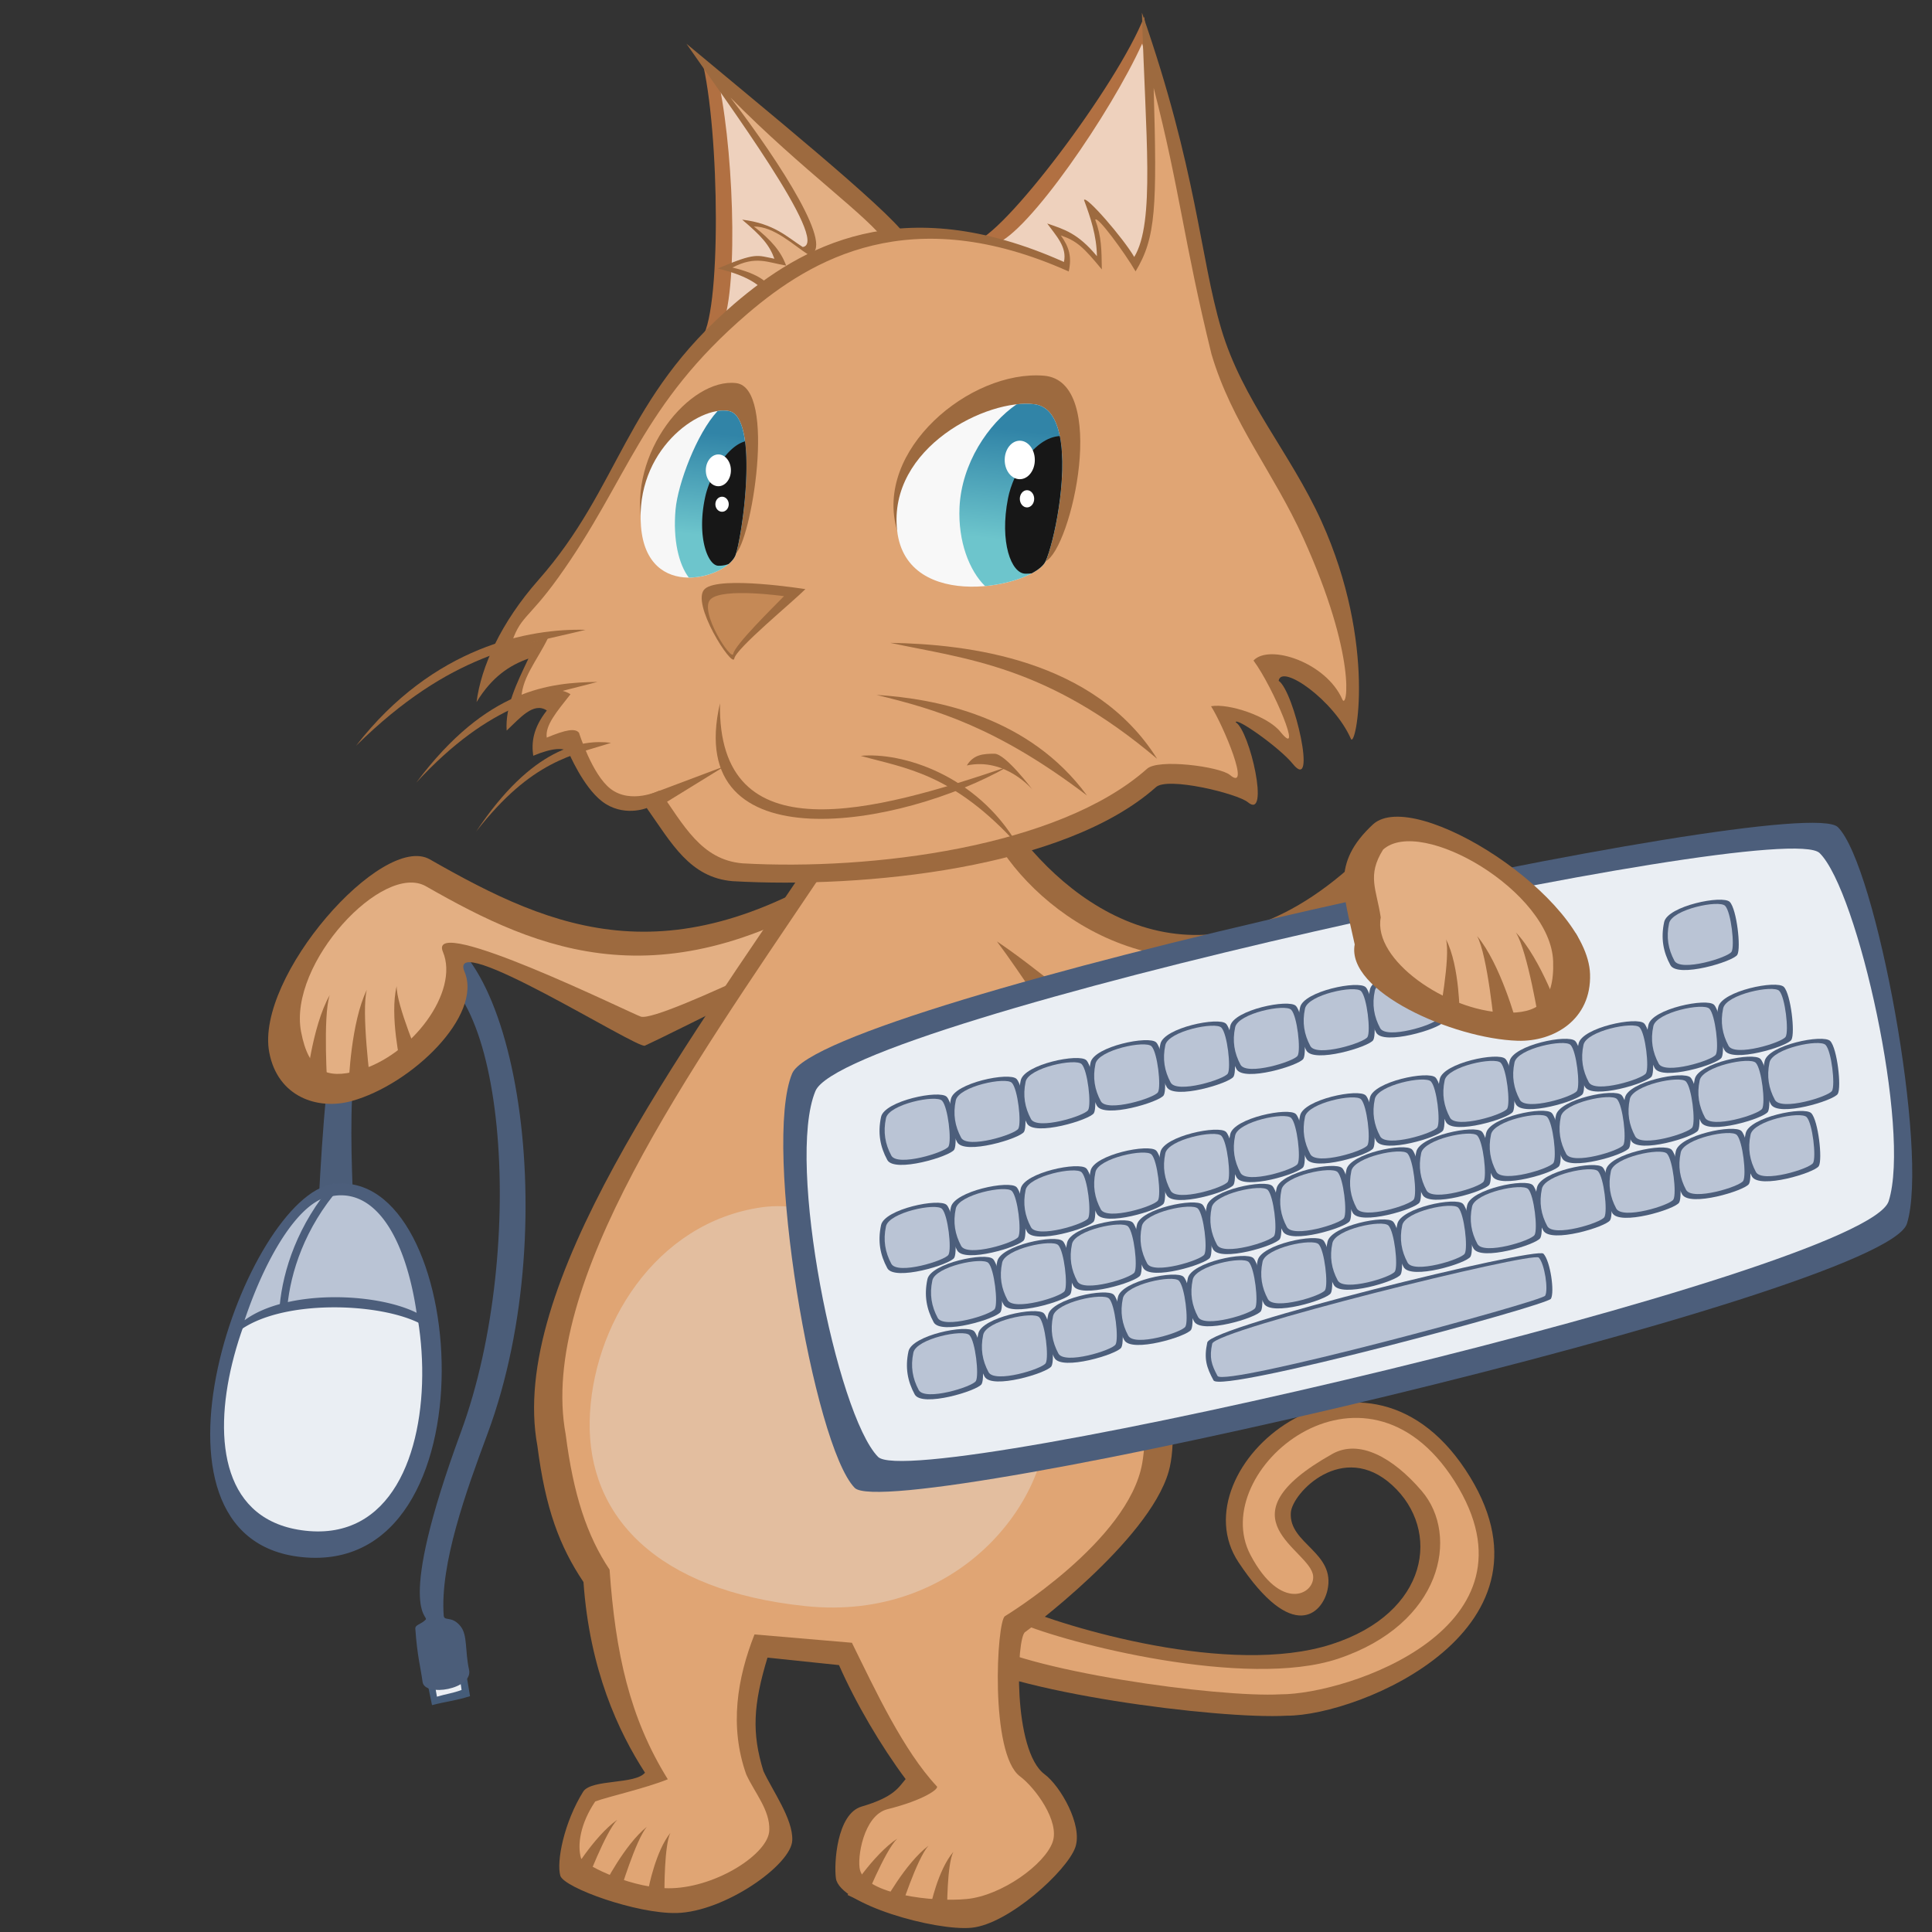 <!--Created with Inkscape (http://www.inkscape.org/)--><svg xmlns:dc="http://purl.org/dc/elements/1.1/" xmlns:cc="http://creativecommons.org/ns#" xmlns:rdf="http://www.w3.org/1999/02/22-rdf-syntax-ns#" xmlns="http://www.w3.org/2000/svg" xmlns:xlink="http://www.w3.org/1999/xlink" xmlns:sodipodi="http://sodipodi.sourceforge.net/DTD/sodipodi-0.dtd" xmlns:inkscape="http://www.inkscape.org/namespaces/inkscape" width="500" height="500" viewBox="0 0 500 500" inkscape:version="0.91 r13725" sodipodi:docname="computer.svg"><rect x="0" y="0" width="500" height="500" fill="#333333" stroke="none"/><sodipodi:namedview pagecolor="#ffffff" bordercolor="#666666" borderopacity="1.0" inkscape:pageopacity="0.0" inkscape:pageshadow="2" inkscape:zoom="1.131371" inkscape:cx="184.13679" inkscape:cy="263.21349" inkscape:document-units="px" inkscape:current-layer="layer1" showgrid="false" fit-margin-top="0" fit-margin-left="0" fit-margin-right="0" fit-margin-bottom="0" units="px" inkscape:window-width="1880" inkscape:window-height="1060" inkscape:window-x="-3" inkscape:window-y="-3" inkscape:window-maximized="1" inkscape:snap-others="false" inkscape:snap-global="false"/><defs><linearGradient inkscape:collect="always" xlink:href="#a" id="c" x1="389.363" y1="500.247" x2="387.345" y2="526.319" gradientUnits="userSpaceOnUse" gradientTransform="matrix(.86 0 0 1.019 -147.53 -397.391)"/><linearGradient inkscape:collect="always" xlink:href="#a" id="b" x1="389.983" y1="500.676" x2="387.244" y2="526.196" gradientUnits="userSpaceOnUse" gradientTransform="matrix(1.132 0 0 1.116 -173.55 -446.925)"/><linearGradient inkscape:collect="always" id="a"><stop style="stop-color:#3184a7;stop-opacity:1" offset="0"/><stop style="stop-color:#6dc5cc;stop-opacity:1" offset="1"/></linearGradient></defs><g inkscape:groupmode="layer" inkscape:label="mouse"><path sodipodi:nodetypes="ccccc" inkscape:connector-curvature="0" d="m108.563 435.272 1.252 6.072c3.638-.953 6.205-1.156 9.841-2.322l-1.073-6.428z" style="display:inline;fill:#455c79;fill-opacity:1;fill-rule:evenodd;stroke:none;stroke-width:1px;stroke-linecap:butt;stroke-linejoin:miter;stroke-opacity:1" transform="translate(1.988 -.055)"/><path sodipodi:nodetypes="ccccc" inkscape:connector-curvature="0" d="m110.281 434.603.812 4.553c2.357-.714 4.02-.866 6.376-1.74l-.696-4.822z" style="display:inline;fill:#eaeef3;fill-opacity:1;fill-rule:evenodd;stroke:none;stroke-width:1px;stroke-linecap:butt;stroke-linejoin:miter;stroke-opacity:1" transform="translate(1.988 -.055)"/><path sodipodi:nodetypes="csssszzsssssc" inkscape:connector-curvature="0" d="M89.367 310.717c-.625-19.375-2.79-58.221 14.975-60.253 24.3-2.779 30.57 72.32 12.979 120.138-17.291 47.003-8.095 47.528-9.166 48.635-1.208 1.248-2.734 1.26-2.656 2.343.519 7.258 1.33 9.756 1.875 13.75.544 3.994 13.125 1.875 12.031-3.125-1.094-5-.352-8.943-2.187-11.25-2.298-2.887-4.255-1.194-4.375-2.812-.989-13.303 5.756-32.034 11.315-46.97 20.748-55.744 6.253-134.926-20.065-130.843-18.928 2.937-21.438 30.469-23.622 70.96-.63 11.705 8.701-1.687 8.896-.573z" style="display:inline;fill:#4b5d79;fill-opacity:1;fill-rule:evenodd;stroke:none;stroke-width:1px;stroke-linecap:butt;stroke-linejoin:miter;stroke-opacity:1" transform="translate(1.988 -.055)"/><path sodipodi:nodetypes="csc" inkscape:connector-curvature="0" d="M84.188 306.5c-22.477 3.098-54.316 91.715-8.115 96.53 50.627 5.276 43.349-101.364 8.115-96.53z" style="display:inline;fill:#4c5e7b;fill-opacity:1;fill-rule:evenodd;stroke:none;stroke-width:1px;stroke-linecap:butt;stroke-linejoin:miter;stroke-opacity:1" transform="translate(1.988 -.055)"/><path sodipodi:nodetypes="csc" inkscape:connector-curvature="0" d="M84.746 312.113c-18.283 1.25-50.14 79.317-7.747 84.085 44.415 4.995 33.737-89.518 7.747-84.085z" style="display:inline;fill:#eaeef3;fill-opacity:1;fill-rule:evenodd;stroke:none;stroke-width:1px;stroke-linecap:butt;stroke-linejoin:miter;stroke-opacity:1" transform="translate(1.988 -.055)"/><path inkscape:connector-curvature="0" d="M86.625 308.777a10.885 10.885 0 0 0-2.504.211c-8.12.556-18.913 17.175-24.697 35.873 10.935-8.732 37.136-7.796 47.658-2.093-2.43-18.036-10.116-33.642-20.457-33.99z" style="display:inline;fill:#4c5e7b;fill-opacity:1;fill-rule:evenodd;stroke:none;stroke-width:1px;stroke-linecap:butt;stroke-linejoin:miter;stroke-opacity:1" transform="translate(1.988 -.055)"/><path sodipodi:nodetypes="ccccc" d="M86.625 309.402a11.785 11.785 0 0 0-2.504.194c-8.12.513-17.038 14.9-22.822 32.14 10.935-8.051 34.011-7.189 44.533-1.93-2.43-16.63-8.866-30.082-19.207-30.404z" style="display:inline;fill:#bac4d5;fill-opacity:1;fill-rule:evenodd;stroke:none;stroke-width:1px;stroke-linecap:butt;stroke-linejoin:miter;stroke-opacity:1" inkscape:connector-curvature="0" transform="translate(1.988 -.055)"/><path sodipodi:nodetypes="cc" inkscape:connector-curvature="0" d="M85.114 306.825c-9.158 10.546-12.887 22.28-13.728 31.246" style="display:inline;fill:none;fill-rule:evenodd;stroke:#4c5e7b;stroke-width:2;stroke-linecap:butt;stroke-linejoin:miter;stroke-miterlimit:4;stroke-dasharray:none;stroke-opacity:1" transform="translate(1.988 -.055)"/></g><g inkscape:groupmode="layer" inkscape:label="skin" style="display:inline"><path style="fill:#b17042;fill-opacity:1;fill-rule:evenodd;stroke:none;stroke-width:1px;stroke-linecap:butt;stroke-linejoin:miter;stroke-opacity:1" d="M181.618 15.354c4.676 18.086 5.163 67.399-.354 72.506-11.936 11.05 47.469-6.16 43.787-16.68-7.402-21.148-43.433-55.826-43.433-55.826z" inkscape:connector-curvature="0" sodipodi:nodetypes="cssc"/><path style="fill:#eed1bd;fill-opacity:1;fill-rule:evenodd;stroke:none;stroke-width:1px;stroke-linecap:butt;stroke-linejoin:miter;stroke-opacity:1" d="M186.228 22.362c3.875 19.196 4.975 56.664-.233 63.683-9.692 13.063 40.601-10.278 36.92-20.798-7.403-21.149-36.687-42.885-36.687-42.885z" inkscape:connector-curvature="0" sodipodi:nodetypes="cssc"/><path style="fill:#9d6a3f;fill-opacity:1;fill-rule:evenodd;stroke:none;stroke-width:1px;stroke-linecap:butt;stroke-linejoin:miter;stroke-opacity:1" d="M234.307 60.892c-4.607-6.86-38.038-34.006-56.656-49.574 10.006 14.53 37.405 51.565 30.098 52.61-3.985-2.53-7.331-6.071-15.681-7.083 5.084 4.3 7.066 6.576 8.347 10.117-4.513-.874-4.658-1.738-14.67 2.53 13.992 3.288 14.457 9.358 11.381 10.37-4.9 1.611 34.399-13.659 37.18-18.97z" inkscape:connector-curvature="0" sodipodi:nodetypes="ccccccsc"/><path style="fill:#e3af83;fill-opacity:1;fill-rule:evenodd;stroke:none;stroke-width:1px;stroke-linecap:butt;stroke-linejoin:miter;stroke-opacity:1" d="M229.488 62.915c-4.607-6.86-21.558-18.539-40.43-37.647 13.042 17.06 27.516 39.639 20.209 40.682-3.986-2.529-8.85-7.334-14.164-7.334 4.578 3.54 7.066 6.576 8.347 10.117-4.794-.794-7.802-2.646-13.911.506 13.992 3.288 10.663 9.61 7.587 10.622-4.9 1.612 29.58-11.634 32.362-16.946z" inkscape:connector-curvature="0" sodipodi:nodetypes="ccccccsc"/><path style="fill:#b17042;fill-opacity:1;fill-rule:evenodd;stroke:none;stroke-width:1px;stroke-linecap:butt;stroke-linejoin:miter;stroke-opacity:1" d="M296.097 4.363c-6.771 17.41-36.861 57.445-44.323 58.366-16.142 1.995 43.003 23.678 46.16 12.99 6.35-21.489-1.837-71.356-1.837-71.356z" inkscape:connector-curvature="0" sodipodi:nodetypes="cssc"/><path style="fill:#eed1bd;fill-opacity:1;fill-rule:evenodd;stroke:none;stroke-width:1px;stroke-linecap:butt;stroke-linejoin:miter;stroke-opacity:1" d="M295.596 11.277c-8.07 17.843-29.59 49.156-37.917 51.81-15.497 4.94 38.83 17.257 41.988 6.568 6.348-21.488-4.07-58.378-4.07-58.378z" inkscape:connector-curvature="0" sodipodi:nodetypes="cssc"/><path style="fill:#9d6a3f;fill-opacity:1;fill-rule:evenodd;stroke:none;stroke-width:1px;stroke-linecap:butt;stroke-linejoin:miter;stroke-opacity:1" d="M224.777 219.777c-50.31 34.446-81.241 21.08-113.527 2.629-12.287-7.023-45.283 30.417-41.566 49.97 2.185 11.497 12.505 14.995 21.281 12.582 15.551-4.277 34.033-22.137 29.257-33.467-4.776-11.33 44.684 20.02 46.667 19.133 5.772-2.582 60.034-29.898 59.789-29.544z" inkscape:connector-curvature="0" sodipodi:nodetypes="cssssscc"/><path style="display:inline;fill:#e3af83;fill-opacity:1;fill-rule:evenodd;stroke:none;stroke-width:1px;stroke-linecap:butt;stroke-linejoin:miter;stroke-opacity:1" d="M223.63 226.725c-51.365 33.99-84.185 19.336-113.383 2.649-11.113-6.351-35.692 19.956-32.33 37.64 1.976 10.397 6.696 12.288 14.633 10.105 14.064-3.867 26.393-20.537 22.074-30.784-4.32-10.246 49.363 16.255 51.257 16.78 5.22 1.45 59.027-25.908 59.027-25.908z" inkscape:connector-curvature="0" sodipodi:nodetypes="cssssscc"/><path style="fill:#9d6a3f;fill-opacity:1;fill-rule:evenodd;stroke:none;stroke-width:1px;stroke-linecap:butt;stroke-linejoin:miter;stroke-opacity:1" d="M85.332 257.542c-4.66 8.158-6.19 23.786-6.19 23.786l5.61.584s-1.251-18.966.58-24.37z" inkscape:connector-curvature="0"/><path style="display:inline;fill:#9d6a3f;fill-opacity:1;fill-rule:evenodd;stroke:none;stroke-width:1px;stroke-linecap:butt;stroke-linejoin:miter;stroke-opacity:1" d="M94.933 256.168c-4.135 8.436-4.675 24.13-4.675 24.13l5.636.228s-2.447-18.85-.961-24.358z" inkscape:connector-curvature="0"/><path style="display:inline;fill:#9d6a3f;fill-opacity:1;fill-rule:evenodd;stroke:none;stroke-width:1px;stroke-linecap:butt;stroke-linejoin:miter;stroke-opacity:1" d="M102.66 255.21c-1.879 7.597 1.03 20.338 1.03 20.338l5.096-.912s-6.266-14.701-6.126-19.426z" inkscape:connector-curvature="0"/><path style="fill:#9d6a3f;fill-opacity:1;fill-rule:evenodd;stroke:none;stroke-width:1px;stroke-linecap:butt;stroke-linejoin:miter;stroke-opacity:1" d="M333.047 444.022c18.818.03 73.46-22.532 46.203-63.663-26.963-40.686-74.968-.484-58.712 23.972 14.011 21.077 21.645 13.216 23.002 7.22 2.226-9.832-10.02-11.972-9.479-20.061.343-5.125 13.476-18.802 26.253-7.118 12.715 11.627 9.564 33.036-15.733 41.172-26.232 8.437-68.777-4.333-82.041-10.114-11.547-5.033-15.575 13.122-15.575 13.122 13.171 9.345 68.456 16.483 86.082 15.47z" inkscape:connector-curvature="0" sodipodi:nodetypes="cssssssscc"/><path style="display:inline;fill:#e0a574;fill-opacity:1;fill-rule:evenodd;stroke:none;stroke-width:1px;stroke-linecap:butt;stroke-linejoin:miter;stroke-opacity:1" d="M331.445 438.487c17.116.028 68.988-17.142 45.028-55.092-23.47-37.177-64.35-2.703-52.832 19.065 7.822 14.783 16.565 10.176 16.201 5.455-.535-6.942-25.01-14.804 4.944-31.63 6.919-3.887 15.643.796 23.171 9.598 9.832 11.494 5.284 34.4-21.68 43.4-23.773 7.937-70.4-4.05-82.464-9.308-10.502-4.578-11.666 3.913-11.666 3.913 11.98 8.5 63.266 15.52 79.298 14.6z" inkscape:connector-curvature="0" sodipodi:nodetypes="cssssssscc"/><path style="display:inline;fill:#9d6a3f;fill-opacity:1;fill-rule:evenodd;stroke:none;stroke-width:1px;stroke-linecap:butt;stroke-linejoin:miter;stroke-opacity:1" d="M260.803 212.015c14.891 21.79 48.146 47.899 88.22 12.738 3.773-3.31 2.193 36.87 2.193 36.87l-73.938-3.546s32.544 97.072 25.165 122.784c-5.197 18.109-37.134 41.51-37.134 41.51-2.277 1.327-3.264 30.653 5.035 36.81 4.08 3.025 9.945 13.225 7.943 18.914-2.14 6.079-17.259 19.874-26.851 20.804-9.31.904-34.128-6.033-35.1-12.78-.53-3.68.186-16.684 6.642-18.581 8.417-2.474 9.545-4.925 11.399-7.111-6.445-8.644-12.94-19.712-17.246-29.505l-18.508-1.928c-3.701 12.19-4.097 19.51-1.055 29.343 2.301 5.036 7.678 12.385 7.47 17.89-.127 6.342-17.534 18.568-29.924 18.857-10.288.24-28.899-6.44-30.092-9.598-1.075-3.669.94-13.885 5.954-21.89 2.292-3.207 13.432-1.737 15.946-4.833-6.942-10.714-14.326-26.654-15.917-49.328-6.2-9.274-9.837-18.934-11.926-35.23-7.642-41.16 36.972-101.463 71.521-152.864 0 0 10.803-13.366 20.393-13.417 9.59-.051 29.81 4.09 29.81 4.09z" inkscape:connector-curvature="0" sodipodi:nodetypes="csccscssssscccccsccccccsc"/><path style="display:inline;fill:#e0a574;fill-opacity:1;fill-rule:evenodd;stroke:none;stroke-width:1px;stroke-linecap:butt;stroke-linejoin:miter;stroke-opacity:1" d="M259.593 220.477c14.13 20.675 49.141 41.794 90.974 14.964 5.472-3.51-52.954 37.473-52.956 37.475l-14.698-7.98s17.21 88.302 12.686 113.79c-3.583 20.177-35.51 39.53-35.51 39.53-2.161 1.26-3.99 35.624 3.885 41.466 3.871 2.871 10.343 11.603 8.443 17.001-2.03 5.768-13.142 13.862-22.244 14.744-8.834.857-25.873-1.24-27.596-7.474-.839-3.032.89-14.219 7.094-15.768 9.374-2.34 13.407-5.273 12.789-5.913-8.727-9.336-15.99-25.008-21.987-37.167l-25.21-2.156c-4.467 11.323-6.543 23.787-2.144 36.213 2.184 4.779 6.171 9.221 5.974 14.445-.121 6.018-13.425 14.628-25.178 15.02-9.69.324-22.05-5.613-23.544-7.745-1.02-3.481-.173-9.003 3.673-14.702 3.093-1.184 13.128-3.428 18.781-5.746-9.92-15.97-13.558-32.74-15.068-54.255-5.882-8.8-9.37-19.49-11.352-34.952-7.252-39.057 32.236-94.397 65.02-143.17 0 0 10.25-12.684 19.35-12.732 9.1-.049 28.818 5.112 28.818 5.112z" inkscape:connector-curvature="0" sodipodi:nodetypes="csccscssssscccccsccccccsc"/><path style="fill:#9d6a3f;fill-opacity:1;fill-rule:evenodd;stroke:none;stroke-width:1px;stroke-linecap:butt;stroke-linejoin:miter;stroke-opacity:1" d="M295.524 3.268c.919 31.903 3.456 54.266-1.986 63.233-2.782-4.803-12.59-16.137-12.993-14.725 1.692 4.552 3.252 9.17 3.338 14.524-4.952-6-8.57-6.976-12.867-8.46 2.245 3.12 5.192 6.064 4.331 9.96-42.258-18.93-68.174-3.843-85.32 10.828-28.548 24.48-29.45 47.407-50.674 71.462-9.74 11.04-14.861 22.496-16.024 31.616 4.004-6.58 8.61-9.552 13.426-11.26-2.934 6.208-6.059 12.415-5.63 18.623 3.464-3.236 6.929-7.482 10.394-5.197-3.672 4.669-3.981 8.425-3.518 11.716 5.118-2.135 8.108-2.149 9.148-.888 0 0 3.694 8.846 8.61 12.656 5.487 4.252 11.62 1.763 11.62 1.763 6.459 9.16 11.156 17.985 22.214 18.93 34.324 1.957 85.874-3.327 109.503-24.277 2.888-2.888 21.197 1.63 23.836 3.838 5.8 4.85.513-18.6-3.136-20.684 0-1.461 11.412 6.6 14.745 10.732 6.462 8.013.425-18.72-3.625-21.474.694-4.512 14.32 5.04 18.69 15.015 1.244 2.839 6.82-24.425-7.612-56.281-8-17.66-20.476-31.346-25.935-49.793-5.542-18.726-6.247-40.999-20.535-81.857z" inkscape:connector-curvature="0" sodipodi:nodetypes="cccccccsccccccscccscscsssc"/><path style="fill:#e0a574;fill-opacity:1;fill-rule:evenodd;stroke:none;stroke-width:1px;stroke-linecap:butt;stroke-linejoin:miter;stroke-opacity:1" d="M298.571 22.756c.89 30.878.582 38.795-4.685 47.475-2.692-4.65-10.041-14.7-10.431-13.334 1.637 4.406 1.616 7.65 1.699 12.833-4.792-5.807-6.457-7.364-10.615-8.802 2.173 3.02 2.88 5.564 2.048 9.335-40.9-18.322-66.503-3.307-83.099 10.893-27.63 23.693-30.868 43.008-48.951 68.246-8.123 11.337-9.936 9.834-12.455 17.965 3.697-1.017 5.171-.777 9.833-2.43-2.84 6.008-7.381 10.898-6.967 16.906 3.353-3.132 9.343-4.392 12.696-2.18-3.553 4.518-6.595 8.047-6.147 11.232 4.953-2.066 7.342-2.479 8.348-1.26 0 0 3.375 10.8 8.134 14.487 5.31 4.115 12.67.481 12.67.481 6.252 8.866 10.798 17.914 21.501 18.828 33.221 1.894 81.753-4.123 104.623-24.4 2.795-2.795 18.95-.628 21.504 1.509 5.613 4.694-1.633-12.69-4.858-17.77 4.594-.801 14.674 2.567 17.9 6.567 6.254 7.756-1.769-11.441-6.914-18.394 4.04-4.367 18.774.43 23.004 10.085 1.204 2.747 3.84-10.97-10.128-41.803-7.743-17.092-18.457-29.693-23.74-47.548-7.19-29.164-8.214-42.819-14.97-68.92z" inkscape:connector-curvature="0" sodipodi:nodetypes="cccccccsccccccscccscscsscc"/><path style="fill:#9d6a3f;fill-opacity:1;fill-rule:evenodd;stroke:none;stroke-width:1px;stroke-linecap:butt;stroke-linejoin:miter;stroke-opacity:1" d="M151.547 163c-14.496-.416-39.42 4.225-59.412 30.012 24.617-24.223 42.673-25.831 59.412-30.012z" inkscape:connector-curvature="0" sodipodi:nodetypes="ccc"/><path style="fill:#9d6a3f;fill-opacity:1;fill-rule:evenodd;stroke:none;stroke-width:1px;stroke-linecap:butt;stroke-linejoin:miter;stroke-opacity:1" d="M154.61 176.475c-12.215.213-28.555 1.605-46.856 26.031 19.414-21.01 33.654-22.405 46.856-26.031z" inkscape:connector-curvature="0" sodipodi:nodetypes="ccc"/><path style="fill:#9d6a3f;fill-opacity:1;fill-rule:evenodd;stroke:none;stroke-width:1px;stroke-linecap:butt;stroke-linejoin:miter;stroke-opacity:1" d="M158.132 192.247c-7.588-.986-20.464 1.215-34.913 22.968 14.466-18.538 25.076-19.769 34.913-22.968z" inkscape:connector-curvature="0" sodipodi:nodetypes="ccc"/><path style="fill:#9d6a3f;fill-opacity:1;fill-rule:evenodd;stroke:none;stroke-width:1px;stroke-linecap:butt;stroke-linejoin:miter;stroke-opacity:1" d="M230.404 166.369c19.97.336 52.848 4.17 69.062 30.012-28.615-24.224-49.604-25.831-69.062-30.012z" inkscape:connector-curvature="0" sodipodi:nodetypes="ccc"/><path style="fill:#9d6a3f;fill-opacity:1;fill-rule:evenodd;stroke:none;stroke-width:1px;stroke-linecap:butt;stroke-linejoin:miter;stroke-opacity:1" d="M226.844 179.844c15.366.96 39.499 5.586 54.466 26.03-23.274-17.67-39.14-22.308-54.466-26.03z" inkscape:connector-curvature="0" sodipodi:nodetypes="ccc"/><path style="fill:#9d6a3f;fill-opacity:1;fill-rule:evenodd;stroke:none;stroke-width:1px;stroke-linecap:butt;stroke-linejoin:miter;stroke-opacity:1" d="M222.75 195.615c10.57-1.014 29.967 4.844 40.583 22.97-16.815-18.54-29.149-19.77-40.583-22.97z" inkscape:connector-curvature="0" sodipodi:nodetypes="ccc"/><path style="display:inline;fill:#9d6a3f;fill-opacity:1;fill-rule:evenodd;stroke:none;stroke-width:1px;stroke-linecap:butt;stroke-linejoin:miter;stroke-opacity:1" d="M258.01 243.648c9.283 6.154 23.98 18.588 23.98 18.588l-7.935 4.961s-9.969-15.467-16.045-23.55z" inkscape:connector-curvature="0" sodipodi:nodetypes="cccc"/><path style="display:inline;fill:#9d6a3f;fill-opacity:1;fill-rule:evenodd;stroke:none;stroke-width:1px;stroke-linecap:butt;stroke-linejoin:miter;stroke-opacity:1" d="M159.747 470.964c-6.072 4.262-12.153 14.564-12.153 14.564l4.027 2.023s5.046-13.401 8.126-16.587z" inkscape:connector-curvature="0"/><path style="display:inline;fill:#9d6a3f;fill-opacity:1;fill-rule:evenodd;stroke:none;stroke-width:1px;stroke-linecap:butt;stroke-linejoin:miter;stroke-opacity:1" d="M167.388 472.794c-5.766 4.605-11.124 15.238-11.124 15.238l4.159 1.787s4.11-13.667 6.965-17.025z" inkscape:connector-curvature="0"/><path style="display:inline;fill:#9d6a3f;fill-opacity:1;fill-rule:evenodd;stroke:none;stroke-width:1px;stroke-linecap:butt;stroke-linejoin:miter;stroke-opacity:1" d="M173.49 474.37c-3.807 4.68-5.644 14.28-5.644 14.28l4.112.846s-.064-11.919 1.532-15.127z" inkscape:connector-curvature="0"/><path style="display:inline;fill:#9d6a3f;fill-opacity:1;fill-rule:evenodd;stroke:none;stroke-width:1px;stroke-linecap:butt;stroke-linejoin:miter;stroke-opacity:1" d="M232.197 475.846c-6.425 4.262-12.858 14.564-12.858 14.564l4.26 2.023s5.339-13.401 8.598-16.587z" inkscape:connector-curvature="0"/><path style="display:inline;fill:#9d6a3f;fill-opacity:1;fill-rule:evenodd;stroke:none;stroke-width:1px;stroke-linecap:butt;stroke-linejoin:miter;stroke-opacity:1" d="M240.281 477.676c-6.101 4.605-11.77 15.239-11.77 15.239l4.4 1.786s4.35-13.667 7.37-17.025z" inkscape:connector-curvature="0"/><path style="display:inline;fill:#9d6a3f;fill-opacity:1;fill-rule:evenodd;stroke:none;stroke-width:1px;stroke-linecap:butt;stroke-linejoin:miter;stroke-opacity:1" d="M246.738 479.251c-4.029 4.68-5.972 14.28-5.972 14.28l4.351.847s-.068-11.919 1.62-15.127z" inkscape:connector-curvature="0"/><path style="fill:#e3be9f;fill-opacity:1;fill-rule:evenodd;stroke:none;stroke-width:1px;stroke-linecap:butt;stroke-linejoin:miter;stroke-opacity:1" d="M197.204 312.434c-27.666 3.896-44.116 30.91-44.595 55.366-.479 24.457 17.117 43.851 55.926 47.866 39.394 4.076 63.187-27.284 62.304-49.028-.702-17.29-44.89-58.252-73.635-54.204z" inkscape:connector-curvature="0" sodipodi:nodetypes="sssss"/></g><g inkscape:label="face" inkscape:groupmode="layer" transform="translate(-129.565 -397.083)" style="display:inline"><path style="fill:#9d6a3f;fill-opacity:1;fill-rule:evenodd;stroke:none;stroke-width:1px;stroke-linecap:butt;stroke-linejoin:miter;stroke-opacity:1" d="M338.002 549.552c-3.465 3.465-17.977 15.378-18.41 17.977-.434 2.598-11.5-14.588-7.601-18.053 3.898-3.465 26.01.076 26.01.076z" inkscape:connector-curvature="0" sodipodi:nodetypes="cssc"/><path style="display:inline;fill:#9d6a3f;fill-opacity:1;fill-rule:evenodd;stroke:none;stroke-width:1px;stroke-linecap:butt;stroke-linejoin:miter;stroke-opacity:1" d="M400.143 542.362c6.694-3.194 16.567-46.675-.429-48.05-19.05-1.543-44.12 19.29-37.97 40.078 2.83 9.566 38.399 7.972 38.399 7.972z" inkscape:connector-curvature="0" sodipodi:nodetypes="ssss"/><path style="fill:#f8f8f8;fill-opacity:1;fill-rule:evenodd;stroke:none;stroke-width:1px;stroke-linecap:butt;stroke-linejoin:miter;stroke-opacity:1" d="M400.143 542.362c3.032-6.577 9.297-39.06-2.83-40.654-12.125-1.594-37.994 11.16-35.57 32.682 2.426 21.523 35.368 14.548 38.4 7.972z" inkscape:connector-curvature="0" sodipodi:nodetypes="zssz"/><path style="fill:url(#b);fill-opacity:1;fill-rule:evenodd;stroke:none;stroke-width:1px;stroke-linecap:butt;stroke-linejoin:miter;stroke-opacity:1" d="M265.324 104.492c-.715.01-1.466.068-2.236.153-7.307 5.01-14.244 15.301-14.766 26.654-.405 8.822 2.529 16.38 6.608 20.375 7.54-.687 14.348-3.573 15.648-6.395 3.032-6.576 9.296-39.06-2.83-40.654-.758-.1-1.569-.144-2.424-.133z" transform="translate(129.565 397.083)"/><path style="fill:#171717;fill-opacity:1;fill-rule:evenodd;stroke:none;stroke-width:1px;stroke-linecap:butt;stroke-linejoin:miter;stroke-opacity:1" d="M274.266 112.85c-6.552.382-12.063 9.345-13.389 16.088-2.242 11.398.841 19.45 4.445 19.529.577.012 1.13-.015 1.66-.076 1.813-.966 3.104-2.043 3.596-3.112 2.124-4.607 5.826-21.92 3.688-32.43z" transform="translate(129.565 397.083)"/><path style="display:inline;fill:#9d6a3f;fill-opacity:1;fill-rule:evenodd;stroke:none;stroke-width:1px;stroke-linecap:butt;stroke-linejoin:miter;stroke-opacity:1" d="M319.763 540.582c4.182-2.917 10.929-43.096.311-44.352-11.9-1.409-28.14 18.084-24.299 37.072 1.768 8.736 23.988 7.28 23.988 7.28z" inkscape:connector-curvature="0" sodipodi:nodetypes="ssss"/><path style="display:inline;fill:#f7f7f7;fill-opacity:1;fill-rule:evenodd;stroke:none;stroke-width:1px;stroke-linecap:butt;stroke-linejoin:miter;stroke-opacity:1" d="M319.973 540.582c1.935-6.006 5.936-35.675-1.807-37.131-7.743-1.456-24.262 10.193-22.714 29.85 1.55 19.658 22.585 13.288 24.52 7.281z" inkscape:connector-curvature="0" sodipodi:nodetypes="zssz"/><path style="fill:url(#c);fill-opacity:1;fill-rule:evenodd;stroke:none;stroke-width:1px;stroke-linecap:butt;stroke-linejoin:miter;stroke-opacity:1" d="M187.053 106.248c-.428.008-.878.054-1.336.123-5.411 5.803-10.28 18.827-10.883 25.479-.713 7.865.837 14.24 3.437 17.629 5.605.013 11.185-3.023 12.137-5.979 1.936-6.007 5.935-35.675-1.808-37.13-.484-.092-1.001-.132-1.547-.122z" transform="translate(129.565 397.083)"/><path style="fill:#171717;fill-opacity:1;fill-rule:evenodd;stroke:none;stroke-width:1px;stroke-linecap:butt;stroke-linejoin:miter;stroke-opacity:1" d="M192.813 114.225c-4.722 1.292-9.097 8.877-10.301 14.35-2.258 10.256.64 17.765 3.379 17.837a7.06 7.06 0 0 0 2.677-.445c.913-.783 1.57-1.627 1.84-2.467 1.34-4.158 3.665-19.647 2.405-29.275z" transform="translate(129.565 397.083)"/><ellipse style="opacity:1;fill:#fff;fill-opacity:1;stroke:none;stroke-width:5;stroke-linejoin:bevel;stroke-miterlimit:4;stroke-dasharray:none;stroke-opacity:1" cx="393.479" cy="516.119" rx="3.898" ry="4.981"/><ellipse style="opacity:1;fill:#fff;fill-opacity:1;stroke:none;stroke-width:5;stroke-linejoin:bevel;stroke-miterlimit:4;stroke-dasharray:none;stroke-opacity:1" cx="395.353" cy="526.173" rx="1.859" ry="2.231"/><ellipse style="opacity:1;fill:#fff;fill-opacity:1;stroke:none;stroke-width:5;stroke-linejoin:bevel;stroke-miterlimit:4;stroke-dasharray:none;stroke-opacity:1" cx="315.477" cy="518.805" rx="3.248" ry="4.114"/><ellipse style="opacity:1;fill:#fff;fill-opacity:1;stroke:none;stroke-width:5;stroke-linejoin:bevel;stroke-miterlimit:4;stroke-dasharray:none;stroke-opacity:1" cx="316.433" cy="527.581" rx="1.732" ry="1.949"/><path style="display:inline;fill:#c58956;fill-opacity:1;fill-rule:evenodd;stroke:none;stroke-width:1px;stroke-linecap:butt;stroke-linejoin:miter;stroke-opacity:1" d="M332.462 551.373c-2.916 2.98-12.755 12.662-13.12 14.897-.363 2.235-9.11-11.173-5.83-14.152 3.28-2.98 18.95-.745 18.95-.745z" inkscape:connector-curvature="0" sodipodi:nodetypes="cssc"/><path style="fill:#9d6a3f;fill-opacity:1;fill-rule:evenodd;stroke:none;stroke-width:1px;stroke-linecap:butt;stroke-linejoin:miter;stroke-opacity:1" d="m297.652 602.697 19.494-7.333-17.706 10.91" inkscape:connector-curvature="0" sodipodi:nodetypes="ccc"/><path style="fill:#9d6a3f;fill-opacity:1;fill-rule:evenodd;stroke:none;stroke-width:1px;stroke-linecap:butt;stroke-linejoin:miter;stroke-opacity:1" d="M390.294 595.543c-27.265 15.564-84.121 25.649-74.4-16.454-.675 39.486 40.082 28.102 74.4 16.454z" inkscape:connector-curvature="0" sodipodi:nodetypes="ccc"/><path style="fill:#9d6a3f;fill-opacity:1;fill-rule:evenodd;stroke:none;stroke-width:1px;stroke-linecap:butt;stroke-linejoin:miter;stroke-opacity:1" d="M379.778 595.185c1.742-2.861 4.293-3.04 7.154-3.04 2.862 0 9.837 9.3 9.837 9.3s-6.975-8.406-16.99-6.26z" inkscape:connector-curvature="0" sodipodi:nodetypes="cscc"/></g><g inkscape:groupmode="layer" inkscape:label="computer" style="display:inline"><path style="display:inline;fill:#4c5e7b;fill-opacity:1;fill-rule:evenodd;stroke:none;stroke-width:1px;stroke-linecap:butt;stroke-linejoin:miter;stroke-opacity:1" d="M205.002 277.832c-7.682 18.441 5.522 96.23 16.185 107.22 9.35 9.636 266.524-50.006 272.322-68.366 5.798-18.36-7.958-92.84-17.877-102.63-9.726-9.6-262.948 45.335-270.63 63.776z" inkscape:connector-curvature="0" sodipodi:nodetypes="zsssz"/><path style="display:inline;fill:#eaeef3;fill-opacity:1;fill-rule:evenodd;stroke:none;stroke-width:1px;stroke-linecap:butt;stroke-linejoin:miter;stroke-opacity:1" d="M211.033 282.36c-7.682 18.442 5.522 83.67 16.186 94.66 9.35 9.637 255.778-47.819 261.575-66.178 5.798-18.36-7.958-80.28-17.876-90.07-9.726-9.6-252.203 43.147-259.885 61.588z" inkscape:connector-curvature="0" sodipodi:nodetypes="zsssz"/><path style="display:inline;fill:#4c5e7b;fill-opacity:1;fill-rule:evenodd;stroke:none;stroke-width:1px;stroke-linecap:butt;stroke-linejoin:miter;stroke-opacity:1" d="M228.018 289.053c-.9 4.172-.242 7.724 1.614 11.147 1.857 3.422 16.327-.947 17.322-2.679.996-1.732-.147-11.771-1.942-13.667-1.795-1.897-16.093 1.027-16.994 5.2z" inkscape:connector-curvature="0" sodipodi:nodetypes="zzzzz"/><path style="display:inline;fill:#bac4d5;fill-opacity:1;fill-rule:evenodd;stroke:none;stroke-width:1px;stroke-linecap:butt;stroke-linejoin:miter;stroke-opacity:1" d="M229.289 289.382c-.77 3.619-.209 6.7 1.377 9.669 1.585 2.969 13.95-.824 14.801-2.327.851-1.503-.123-10.212-1.656-11.857-1.534-1.644-13.752.895-14.522 4.515z" inkscape:connector-curvature="0" sodipodi:nodetypes="zzzzz"/><path style="display:inline;fill:#4c5e7b;fill-opacity:1;fill-rule:evenodd;stroke:none;stroke-width:1px;stroke-linecap:butt;stroke-linejoin:miter;stroke-opacity:1" d="M246.09 284.433c-.9 4.172-.242 7.723 1.615 11.146 1.856 3.423 16.326-.946 17.322-2.679.995-1.732-.147-11.77-1.942-13.667-1.795-1.896-16.094 1.028-16.994 5.2z" inkscape:connector-curvature="0" sodipodi:nodetypes="zzzzz"/><path style="display:inline;fill:#bac4d5;fill-opacity:1;fill-rule:evenodd;stroke:none;stroke-width:1px;stroke-linecap:butt;stroke-linejoin:miter;stroke-opacity:1" d="M247.361 284.76c-.77 3.62-.208 6.701 1.377 9.67 1.586 2.97 13.95-.824 14.802-2.327.85-1.503-.123-10.212-1.657-11.856-1.533-1.645-13.751.894-14.522 4.514z" inkscape:connector-curvature="0" sodipodi:nodetypes="zzzzz"/><path style="display:inline;fill:#4c5e7b;fill-opacity:1;fill-rule:evenodd;stroke:none;stroke-width:1px;stroke-linecap:butt;stroke-linejoin:miter;stroke-opacity:1" d="M264.166 279.602c-.9 4.172-.242 7.724 1.614 11.147 1.857 3.422 16.327-.947 17.322-2.679.996-1.732-.147-11.771-1.942-13.667-1.795-1.897-16.093 1.027-16.994 5.2z" inkscape:connector-curvature="0" sodipodi:nodetypes="zzzzz"/><path style="display:inline;fill:#bac4d5;fill-opacity:1;fill-rule:evenodd;stroke:none;stroke-width:1px;stroke-linecap:butt;stroke-linejoin:miter;stroke-opacity:1" d="M265.437 279.93c-.77 3.62-.209 6.701 1.377 9.67 1.585 2.969 13.95-.824 14.801-2.327.851-1.503-.123-10.212-1.656-11.857-1.534-1.645-13.752.895-14.522 4.514z" inkscape:connector-curvature="0" sodipodi:nodetypes="zzzzz"/><path style="display:inline;fill:#4c5e7b;fill-opacity:1;fill-rule:evenodd;stroke:none;stroke-width:1px;stroke-linecap:butt;stroke-linejoin:miter;stroke-opacity:1" d="M282.239 274.982c-.9 4.172-.243 7.723 1.614 11.146 1.856 3.423 16.326-.946 17.322-2.679.995-1.732-.147-11.77-1.942-13.667-1.795-1.896-16.094 1.028-16.994 5.2z" inkscape:connector-curvature="0" sodipodi:nodetypes="zzzzz"/><path style="display:inline;fill:#bac4d5;fill-opacity:1;fill-rule:evenodd;stroke:none;stroke-width:1px;stroke-linecap:butt;stroke-linejoin:miter;stroke-opacity:1" d="M283.51 275.31c-.771 3.62-.21 6.7 1.376 9.67 1.586 2.968 13.95-.825 14.802-2.328.85-1.503-.123-10.212-1.657-11.856-1.533-1.645-13.751.894-14.522 4.514z" inkscape:connector-curvature="0" sodipodi:nodetypes="zzzzz"/><path style="display:inline;fill:#4c5e7b;fill-opacity:1;fill-rule:evenodd;stroke:none;stroke-width:1px;stroke-linecap:butt;stroke-linejoin:miter;stroke-opacity:1" d="M300.314 270.151c-.9 4.172-.242 7.724 1.614 11.147 1.857 3.422 16.327-.947 17.322-2.679.996-1.732-.147-11.771-1.942-13.667-1.795-1.897-16.093 1.027-16.994 5.2z" inkscape:connector-curvature="0" sodipodi:nodetypes="zzzzz"/><path style="display:inline;fill:#bac4d5;fill-opacity:1;fill-rule:evenodd;stroke:none;stroke-width:1px;stroke-linecap:butt;stroke-linejoin:miter;stroke-opacity:1" d="M301.585 270.48c-.77 3.619-.209 6.7 1.377 9.669 1.585 2.969 13.95-.824 14.801-2.327.851-1.503-.123-10.212-1.656-11.857-1.534-1.645-13.752.895-14.522 4.514z" inkscape:connector-curvature="0" sodipodi:nodetypes="zzzzz"/><path style="display:inline;fill:#4c5e7b;fill-opacity:1;fill-rule:evenodd;stroke:none;stroke-width:1px;stroke-linecap:butt;stroke-linejoin:miter;stroke-opacity:1" d="M318.387 265.53c-.9 4.173-.243 7.724 1.614 11.147 1.856 3.423 16.326-.946 17.322-2.679.995-1.732-.147-11.77-1.942-13.667-1.795-1.896-16.094 1.028-16.994 5.2z" inkscape:connector-curvature="0" sodipodi:nodetypes="zzzzz"/><path style="display:inline;fill:#bac4d5;fill-opacity:1;fill-rule:evenodd;stroke:none;stroke-width:1px;stroke-linecap:butt;stroke-linejoin:miter;stroke-opacity:1" d="M319.657 265.859c-.77 3.62-.208 6.7 1.377 9.67 1.586 2.968 13.95-.825 14.802-2.328.85-1.503-.123-10.212-1.657-11.856-1.533-1.645-13.751.894-14.522 4.514z" inkscape:connector-curvature="0" sodipodi:nodetypes="zzzzz"/><path style="display:inline;fill:#4c5e7b;fill-opacity:1;fill-rule:evenodd;stroke:none;stroke-width:1px;stroke-linecap:butt;stroke-linejoin:miter;stroke-opacity:1" d="M336.462 260.7c-.9 4.172-.242 7.724 1.614 11.147 1.857 3.422 16.327-.947 17.322-2.679.996-1.732-.147-11.771-1.942-13.667-1.795-1.897-16.093 1.027-16.994 5.2z" inkscape:connector-curvature="0" sodipodi:nodetypes="zzzzz"/><path style="display:inline;fill:#bac4d5;fill-opacity:1;fill-rule:evenodd;stroke:none;stroke-width:1px;stroke-linecap:butt;stroke-linejoin:miter;stroke-opacity:1" d="M337.733 261.028c-.77 3.62-.209 6.701 1.377 9.67 1.585 2.969 13.95-.824 14.801-2.327.851-1.503-.123-10.212-1.656-11.857-1.534-1.645-13.752.895-14.522 4.514z" inkscape:connector-curvature="0" sodipodi:nodetypes="zzzzz"/><path style="display:inline;fill:#4c5e7b;fill-opacity:1;fill-rule:evenodd;stroke:none;stroke-width:1px;stroke-linecap:butt;stroke-linejoin:miter;stroke-opacity:1" d="M354.535 256.08c-.9 4.171-.243 7.723 1.614 11.146 1.856 3.423 16.326-.946 17.322-2.679.995-1.732-.147-11.77-1.942-13.667-1.795-1.896-16.094 1.028-16.994 5.2z" inkscape:connector-curvature="0" sodipodi:nodetypes="zzzzz"/><path style="display:inline;fill:#bac4d5;fill-opacity:1;fill-rule:evenodd;stroke:none;stroke-width:1px;stroke-linecap:butt;stroke-linejoin:miter;stroke-opacity:1" d="M355.805 256.408c-.77 3.62-.208 6.7 1.377 9.67 1.586 2.968 13.95-.825 14.802-2.328.85-1.503-.123-10.212-1.657-11.857-1.533-1.644-13.751.895-14.522 4.515z" inkscape:connector-curvature="0" sodipodi:nodetypes="zzzzz"/><path style="display:inline;fill:#4c5e7b;fill-opacity:1;fill-rule:evenodd;stroke:none;stroke-width:1px;stroke-linecap:butt;stroke-linejoin:miter;stroke-opacity:1" d="M372.61 251.25c-.9 4.171-.242 7.723 1.614 11.146 1.857 3.422 16.327-.947 17.322-2.68.996-1.731-.147-11.77-1.942-13.666-1.795-1.897-16.093 1.027-16.994 5.2z" inkscape:connector-curvature="0" sodipodi:nodetypes="zzzzz"/><path style="display:inline;fill:#bac4d5;fill-opacity:1;fill-rule:evenodd;stroke:none;stroke-width:1px;stroke-linecap:butt;stroke-linejoin:miter;stroke-opacity:1" d="M373.88 251.577c-.77 3.62-.208 6.7 1.378 9.67 1.585 2.969 13.95-.824 14.801-2.327.851-1.503-.123-10.212-1.656-11.857-1.534-1.645-13.752.895-14.522 4.514z" inkscape:connector-curvature="0" sodipodi:nodetypes="zzzzz"/><path style="display:inline;fill:#4c5e7b;fill-opacity:1;fill-rule:evenodd;stroke:none;stroke-width:1px;stroke-linecap:butt;stroke-linejoin:miter;stroke-opacity:1" d="M390.683 246.629c-.9 4.171-.243 7.723 1.614 11.146 1.856 3.423 16.326-.947 17.322-2.679.995-1.732-.147-11.77-1.942-13.667-1.795-1.896-16.094 1.028-16.994 5.2z" inkscape:connector-curvature="0" sodipodi:nodetypes="zzzzz"/><path style="display:inline;fill:#bac4d5;fill-opacity:1;fill-rule:evenodd;stroke:none;stroke-width:1px;stroke-linecap:butt;stroke-linejoin:miter;stroke-opacity:1" d="M391.953 246.957c-.77 3.62-.208 6.7 1.377 9.67 1.586 2.968 13.95-.825 14.802-2.328.85-1.503-.123-10.212-1.657-11.857-1.533-1.644-13.751.895-14.522 4.515z" inkscape:connector-curvature="0" sodipodi:nodetypes="zzzzz"/><path style="display:inline;fill:#4c5e7b;fill-opacity:1;fill-rule:evenodd;stroke:none;stroke-width:1px;stroke-linecap:butt;stroke-linejoin:miter;stroke-opacity:1" d="M430.683 238.629c-.9 4.171-.243 7.723 1.614 11.146 1.856 3.423 16.326-.947 17.322-2.679.995-1.732-.147-11.77-1.942-13.667-1.795-1.896-16.094 1.028-16.994 5.2z" inkscape:connector-curvature="0" sodipodi:nodetypes="zzzzz"/><path style="display:inline;fill:#bac4d5;fill-opacity:1;fill-rule:evenodd;stroke:none;stroke-width:1px;stroke-linecap:butt;stroke-linejoin:miter;stroke-opacity:1" d="M431.953 238.957c-.77 3.62-.208 6.7 1.377 9.67 1.586 2.968 13.95-.825 14.802-2.328.85-1.503-.123-10.212-1.657-11.857-1.533-1.644-13.751.895-14.522 4.515z" inkscape:connector-curvature="0" sodipodi:nodetypes="zzzzz"/><path style="display:inline;fill:#4c5e7b;fill-opacity:1;fill-rule:evenodd;stroke:none;stroke-width:1px;stroke-linecap:butt;stroke-linejoin:miter;stroke-opacity:1" d="M228.018 317.053c-.9 4.172-.242 7.724 1.614 11.147 1.857 3.422 16.327-.947 17.322-2.679.996-1.732-.147-11.771-1.942-13.667-1.795-1.897-16.093 1.027-16.994 5.2z" inkscape:connector-curvature="0" sodipodi:nodetypes="zzzzz"/><path style="display:inline;fill:#bac4d5;fill-opacity:1;fill-rule:evenodd;stroke:none;stroke-width:1px;stroke-linecap:butt;stroke-linejoin:miter;stroke-opacity:1" d="M229.289 317.382c-.77 3.619-.209 6.7 1.377 9.669 1.585 2.969 13.95-.824 14.801-2.327.851-1.503-.123-10.212-1.656-11.857-1.534-1.644-13.752.895-14.522 4.515z" inkscape:connector-curvature="0" sodipodi:nodetypes="zzzzz"/><path style="display:inline;fill:#4c5e7b;fill-opacity:1;fill-rule:evenodd;stroke:none;stroke-width:1px;stroke-linecap:butt;stroke-linejoin:miter;stroke-opacity:1" d="M246.09 312.433c-.9 4.172-.242 7.723 1.615 11.146 1.856 3.423 16.326-.946 17.322-2.679.995-1.732-.147-11.77-1.942-13.667-1.795-1.896-16.094 1.028-16.994 5.2z" inkscape:connector-curvature="0" sodipodi:nodetypes="zzzzz"/><path style="display:inline;fill:#bac4d5;fill-opacity:1;fill-rule:evenodd;stroke:none;stroke-width:1px;stroke-linecap:butt;stroke-linejoin:miter;stroke-opacity:1" d="M247.361 312.76c-.77 3.62-.208 6.701 1.377 9.67 1.586 2.97 13.95-.824 14.802-2.327.85-1.503-.123-10.212-1.657-11.856-1.533-1.645-13.751.894-14.522 4.514z" inkscape:connector-curvature="0" sodipodi:nodetypes="zzzzz"/><path style="display:inline;fill:#4c5e7b;fill-opacity:1;fill-rule:evenodd;stroke:none;stroke-width:1px;stroke-linecap:butt;stroke-linejoin:miter;stroke-opacity:1" d="M264.166 307.602c-.9 4.172-.242 7.724 1.614 11.147 1.857 3.422 16.327-.947 17.322-2.679.996-1.732-.147-11.771-1.942-13.667-1.795-1.897-16.093 1.027-16.994 5.2z" inkscape:connector-curvature="0" sodipodi:nodetypes="zzzzz"/><path style="display:inline;fill:#bac4d5;fill-opacity:1;fill-rule:evenodd;stroke:none;stroke-width:1px;stroke-linecap:butt;stroke-linejoin:miter;stroke-opacity:1" d="M265.437 307.93c-.77 3.62-.209 6.701 1.377 9.67 1.585 2.969 13.95-.824 14.801-2.327.851-1.503-.123-10.212-1.656-11.857-1.534-1.645-13.752.895-14.522 4.514z" inkscape:connector-curvature="0" sodipodi:nodetypes="zzzzz"/><path style="display:inline;fill:#4c5e7b;fill-opacity:1;fill-rule:evenodd;stroke:none;stroke-width:1px;stroke-linecap:butt;stroke-linejoin:miter;stroke-opacity:1" d="M282.239 302.982c-.9 4.172-.243 7.723 1.614 11.146 1.856 3.423 16.326-.946 17.322-2.679.995-1.732-.147-11.77-1.942-13.667-1.795-1.896-16.094 1.028-16.994 5.2z" inkscape:connector-curvature="0" sodipodi:nodetypes="zzzzz"/><path style="display:inline;fill:#bac4d5;fill-opacity:1;fill-rule:evenodd;stroke:none;stroke-width:1px;stroke-linecap:butt;stroke-linejoin:miter;stroke-opacity:1" d="M283.51 303.31c-.771 3.62-.21 6.7 1.376 9.67 1.586 2.968 13.95-.825 14.802-2.328.85-1.503-.123-10.212-1.657-11.856-1.533-1.645-13.751.894-14.522 4.514z" inkscape:connector-curvature="0" sodipodi:nodetypes="zzzzz"/><path style="display:inline;fill:#4c5e7b;fill-opacity:1;fill-rule:evenodd;stroke:none;stroke-width:1px;stroke-linecap:butt;stroke-linejoin:miter;stroke-opacity:1" d="M300.314 298.151c-.9 4.172-.242 7.724 1.614 11.147 1.857 3.422 16.327-.947 17.322-2.679.996-1.732-.147-11.771-1.942-13.667-1.795-1.897-16.093 1.027-16.994 5.2z" inkscape:connector-curvature="0" sodipodi:nodetypes="zzzzz"/><path style="display:inline;fill:#bac4d5;fill-opacity:1;fill-rule:evenodd;stroke:none;stroke-width:1px;stroke-linecap:butt;stroke-linejoin:miter;stroke-opacity:1" d="M301.585 298.48c-.77 3.619-.209 6.7 1.377 9.669 1.585 2.969 13.95-.824 14.801-2.327.851-1.503-.123-10.212-1.656-11.857-1.534-1.645-13.752.895-14.522 4.514z" inkscape:connector-curvature="0" sodipodi:nodetypes="zzzzz"/><path style="display:inline;fill:#4c5e7b;fill-opacity:1;fill-rule:evenodd;stroke:none;stroke-width:1px;stroke-linecap:butt;stroke-linejoin:miter;stroke-opacity:1" d="M318.387 293.53c-.9 4.173-.243 7.724 1.614 11.147 1.856 3.423 16.326-.946 17.322-2.679.995-1.732-.147-11.77-1.942-13.667-1.795-1.896-16.094 1.028-16.994 5.2z" inkscape:connector-curvature="0" sodipodi:nodetypes="zzzzz"/><path style="display:inline;fill:#bac4d5;fill-opacity:1;fill-rule:evenodd;stroke:none;stroke-width:1px;stroke-linecap:butt;stroke-linejoin:miter;stroke-opacity:1" d="M319.657 293.859c-.77 3.62-.208 6.7 1.377 9.67 1.586 2.968 13.95-.825 14.802-2.328.85-1.503-.123-10.212-1.657-11.856-1.533-1.645-13.751.894-14.522 4.514z" inkscape:connector-curvature="0" sodipodi:nodetypes="zzzzz"/><path style="display:inline;fill:#4c5e7b;fill-opacity:1;fill-rule:evenodd;stroke:none;stroke-width:1px;stroke-linecap:butt;stroke-linejoin:miter;stroke-opacity:1" d="M336.462 288.7c-.9 4.172-.242 7.724 1.614 11.147 1.857 3.422 16.327-.947 17.322-2.679.996-1.732-.147-11.771-1.942-13.667-1.795-1.897-16.093 1.027-16.994 5.2z" inkscape:connector-curvature="0" sodipodi:nodetypes="zzzzz"/><path style="display:inline;fill:#bac4d5;fill-opacity:1;fill-rule:evenodd;stroke:none;stroke-width:1px;stroke-linecap:butt;stroke-linejoin:miter;stroke-opacity:1" d="M337.733 289.028c-.77 3.62-.209 6.701 1.377 9.67 1.585 2.969 13.95-.824 14.801-2.327.851-1.503-.123-10.212-1.656-11.857-1.534-1.645-13.752.895-14.522 4.514z" inkscape:connector-curvature="0" sodipodi:nodetypes="zzzzz"/><path style="display:inline;fill:#4c5e7b;fill-opacity:1;fill-rule:evenodd;stroke:none;stroke-width:1px;stroke-linecap:butt;stroke-linejoin:miter;stroke-opacity:1" d="M354.535 284.08c-.9 4.171-.243 7.723 1.614 11.146 1.856 3.423 16.326-.946 17.322-2.679.995-1.732-.147-11.77-1.942-13.667-1.795-1.896-16.094 1.028-16.994 5.2z" inkscape:connector-curvature="0" sodipodi:nodetypes="zzzzz"/><path style="display:inline;fill:#bac4d5;fill-opacity:1;fill-rule:evenodd;stroke:none;stroke-width:1px;stroke-linecap:butt;stroke-linejoin:miter;stroke-opacity:1" d="M355.805 284.408c-.77 3.62-.208 6.7 1.377 9.67 1.586 2.968 13.95-.825 14.802-2.328.85-1.503-.123-10.212-1.657-11.857-1.533-1.644-13.751.895-14.522 4.515z" inkscape:connector-curvature="0" sodipodi:nodetypes="zzzzz"/><path style="display:inline;fill:#4c5e7b;fill-opacity:1;fill-rule:evenodd;stroke:none;stroke-width:1px;stroke-linecap:butt;stroke-linejoin:miter;stroke-opacity:1" d="M372.61 279.25c-.9 4.171-.242 7.723 1.614 11.146 1.857 3.422 16.327-.947 17.322-2.68.996-1.731-.147-11.77-1.942-13.666-1.795-1.897-16.093 1.027-16.994 5.2z" inkscape:connector-curvature="0" sodipodi:nodetypes="zzzzz"/><path style="display:inline;fill:#bac4d5;fill-opacity:1;fill-rule:evenodd;stroke:none;stroke-width:1px;stroke-linecap:butt;stroke-linejoin:miter;stroke-opacity:1" d="M373.88 279.577c-.77 3.62-.208 6.7 1.378 9.67 1.585 2.969 13.95-.824 14.801-2.327.851-1.503-.123-10.212-1.656-11.857-1.534-1.645-13.752.895-14.522 4.514z" inkscape:connector-curvature="0" sodipodi:nodetypes="zzzzz"/><path style="display:inline;fill:#4c5e7b;fill-opacity:1;fill-rule:evenodd;stroke:none;stroke-width:1px;stroke-linecap:butt;stroke-linejoin:miter;stroke-opacity:1" d="M390.683 274.629c-.9 4.171-.243 7.723 1.614 11.146 1.856 3.423 16.326-.947 17.322-2.679.995-1.732-.147-11.77-1.942-13.667-1.795-1.896-16.094 1.028-16.994 5.2z" inkscape:connector-curvature="0" sodipodi:nodetypes="zzzzz"/><path style="display:inline;fill:#bac4d5;fill-opacity:1;fill-rule:evenodd;stroke:none;stroke-width:1px;stroke-linecap:butt;stroke-linejoin:miter;stroke-opacity:1" d="M391.953 274.957c-.77 3.62-.208 6.7 1.377 9.67 1.586 2.968 13.95-.825 14.802-2.328.85-1.503-.123-10.212-1.657-11.857-1.533-1.644-13.751.895-14.522 4.515z" inkscape:connector-curvature="0" sodipodi:nodetypes="zzzzz"/><path style="display:inline;fill:#4c5e7b;fill-opacity:1;fill-rule:evenodd;stroke:none;stroke-width:1px;stroke-linecap:butt;stroke-linejoin:miter;stroke-opacity:1" d="M408.535 270.08c-.9 4.171-.243 7.723 1.614 11.146 1.856 3.423 16.326-.946 17.322-2.679.995-1.732-.147-11.77-1.942-13.667-1.795-1.896-16.094 1.028-16.994 5.2z" inkscape:connector-curvature="0" sodipodi:nodetypes="zzzzz"/><path style="display:inline;fill:#bac4d5;fill-opacity:1;fill-rule:evenodd;stroke:none;stroke-width:1px;stroke-linecap:butt;stroke-linejoin:miter;stroke-opacity:1" d="M409.805 270.408c-.77 3.62-.208 6.7 1.377 9.67 1.586 2.968 13.95-.825 14.802-2.328.85-1.503-.123-10.212-1.657-11.857-1.533-1.644-13.751.895-14.522 4.515z" inkscape:connector-curvature="0" sodipodi:nodetypes="zzzzz"/><path style="display:inline;fill:#4c5e7b;fill-opacity:1;fill-rule:evenodd;stroke:none;stroke-width:1px;stroke-linecap:butt;stroke-linejoin:miter;stroke-opacity:1" d="M426.61 265.25c-.9 4.171-.242 7.723 1.614 11.146 1.857 3.422 16.327-.947 17.322-2.68.996-1.731-.147-11.77-1.942-13.666-1.795-1.897-16.093 1.027-16.994 5.2z" inkscape:connector-curvature="0" sodipodi:nodetypes="zzzzz"/><path style="display:inline;fill:#bac4d5;fill-opacity:1;fill-rule:evenodd;stroke:none;stroke-width:1px;stroke-linecap:butt;stroke-linejoin:miter;stroke-opacity:1" d="M427.88 265.577c-.77 3.62-.208 6.7 1.378 9.67 1.585 2.969 13.95-.824 14.801-2.327.851-1.503-.123-10.212-1.656-11.857-1.534-1.645-13.752.895-14.522 4.514z" inkscape:connector-curvature="0" sodipodi:nodetypes="zzzzz"/><path style="display:inline;fill:#4c5e7b;fill-opacity:1;fill-rule:evenodd;stroke:none;stroke-width:1px;stroke-linecap:butt;stroke-linejoin:miter;stroke-opacity:1" d="M444.683 260.629c-.9 4.171-.243 7.723 1.614 11.146 1.856 3.423 16.326-.947 17.322-2.679.995-1.732-.147-11.77-1.942-13.667-1.795-1.896-16.094 1.028-16.994 5.2z" inkscape:connector-curvature="0" sodipodi:nodetypes="zzzzz"/><path style="display:inline;fill:#bac4d5;fill-opacity:1;fill-rule:evenodd;stroke:none;stroke-width:1px;stroke-linecap:butt;stroke-linejoin:miter;stroke-opacity:1" d="M445.953 260.957c-.77 3.62-.208 6.7 1.377 9.67 1.586 2.968 13.95-.825 14.802-2.328.85-1.503-.123-10.212-1.657-11.857-1.533-1.644-13.751.895-14.522 4.515z" inkscape:connector-curvature="0" sodipodi:nodetypes="zzzzz"/><path style="display:inline;fill:#4c5e7b;fill-opacity:1;fill-rule:evenodd;stroke:none;stroke-width:1px;stroke-linecap:butt;stroke-linejoin:miter;stroke-opacity:1" d="M240.018 331.053c-.9 4.172-.242 7.724 1.614 11.147 1.857 3.422 16.327-.947 17.322-2.679.996-1.732-.147-11.771-1.942-13.667-1.795-1.897-16.093 1.027-16.994 5.2z" inkscape:connector-curvature="0" sodipodi:nodetypes="zzzzz"/><path style="display:inline;fill:#bac4d5;fill-opacity:1;fill-rule:evenodd;stroke:none;stroke-width:1px;stroke-linecap:butt;stroke-linejoin:miter;stroke-opacity:1" d="M241.289 331.382c-.77 3.619-.209 6.7 1.377 9.669 1.585 2.969 13.95-.824 14.801-2.327.851-1.503-.123-10.212-1.656-11.857-1.534-1.644-13.752.895-14.522 4.515z" inkscape:connector-curvature="0" sodipodi:nodetypes="zzzzz"/><path style="display:inline;fill:#4c5e7b;fill-opacity:1;fill-rule:evenodd;stroke:none;stroke-width:1px;stroke-linecap:butt;stroke-linejoin:miter;stroke-opacity:1" d="M258.09 326.433c-.9 4.172-.242 7.723 1.615 11.146 1.856 3.423 16.326-.946 17.322-2.679.995-1.732-.147-11.77-1.942-13.667-1.795-1.896-16.094 1.028-16.994 5.2z" inkscape:connector-curvature="0" sodipodi:nodetypes="zzzzz"/><path style="display:inline;fill:#bac4d5;fill-opacity:1;fill-rule:evenodd;stroke:none;stroke-width:1px;stroke-linecap:butt;stroke-linejoin:miter;stroke-opacity:1" d="M259.361 326.76c-.77 3.62-.208 6.701 1.377 9.67 1.586 2.97 13.95-.824 14.802-2.327.85-1.503-.123-10.212-1.657-11.856-1.533-1.645-13.751.894-14.522 4.514z" inkscape:connector-curvature="0" sodipodi:nodetypes="zzzzz"/><path style="display:inline;fill:#4c5e7b;fill-opacity:1;fill-rule:evenodd;stroke:none;stroke-width:1px;stroke-linecap:butt;stroke-linejoin:miter;stroke-opacity:1" d="M276.166 321.602c-.9 4.172-.242 7.724 1.614 11.147 1.857 3.422 16.327-.947 17.322-2.679.996-1.732-.147-11.771-1.942-13.667-1.795-1.897-16.093 1.027-16.994 5.2z" inkscape:connector-curvature="0" sodipodi:nodetypes="zzzzz"/><path style="display:inline;fill:#bac4d5;fill-opacity:1;fill-rule:evenodd;stroke:none;stroke-width:1px;stroke-linecap:butt;stroke-linejoin:miter;stroke-opacity:1" d="M277.437 321.93c-.77 3.62-.209 6.701 1.377 9.67 1.585 2.969 13.95-.824 14.801-2.327.851-1.503-.123-10.212-1.656-11.857-1.534-1.645-13.752.895-14.522 4.514z" inkscape:connector-curvature="0" sodipodi:nodetypes="zzzzz"/><path style="display:inline;fill:#4c5e7b;fill-opacity:1;fill-rule:evenodd;stroke:none;stroke-width:1px;stroke-linecap:butt;stroke-linejoin:miter;stroke-opacity:1" d="M294.239 316.982c-.9 4.172-.243 7.723 1.614 11.146 1.856 3.423 16.326-.946 17.322-2.679.995-1.732-.147-11.77-1.942-13.667-1.795-1.896-16.094 1.028-16.994 5.2z" inkscape:connector-curvature="0" sodipodi:nodetypes="zzzzz"/><path style="display:inline;fill:#bac4d5;fill-opacity:1;fill-rule:evenodd;stroke:none;stroke-width:1px;stroke-linecap:butt;stroke-linejoin:miter;stroke-opacity:1" d="M295.51 317.31c-.771 3.62-.21 6.7 1.376 9.67 1.586 2.968 13.95-.825 14.802-2.328.85-1.503-.123-10.212-1.657-11.856-1.533-1.645-13.751.894-14.522 4.514z" inkscape:connector-curvature="0" sodipodi:nodetypes="zzzzz"/><path style="display:inline;fill:#4c5e7b;fill-opacity:1;fill-rule:evenodd;stroke:none;stroke-width:1px;stroke-linecap:butt;stroke-linejoin:miter;stroke-opacity:1" d="M312.314 312.151c-.9 4.172-.242 7.724 1.614 11.147 1.857 3.422 16.327-.947 17.322-2.679.996-1.732-.147-11.771-1.942-13.667-1.795-1.897-16.093 1.027-16.994 5.2z" inkscape:connector-curvature="0" sodipodi:nodetypes="zzzzz"/><path style="display:inline;fill:#bac4d5;fill-opacity:1;fill-rule:evenodd;stroke:none;stroke-width:1px;stroke-linecap:butt;stroke-linejoin:miter;stroke-opacity:1" d="M313.585 312.48c-.77 3.619-.209 6.7 1.377 9.669 1.585 2.969 13.95-.824 14.801-2.327.851-1.503-.123-10.212-1.656-11.857-1.534-1.645-13.752.895-14.522 4.514z" inkscape:connector-curvature="0" sodipodi:nodetypes="zzzzz"/><path style="display:inline;fill:#4c5e7b;fill-opacity:1;fill-rule:evenodd;stroke:none;stroke-width:1px;stroke-linecap:butt;stroke-linejoin:miter;stroke-opacity:1" d="M330.387 307.53c-.9 4.173-.243 7.724 1.614 11.147 1.856 3.423 16.326-.946 17.322-2.679.995-1.732-.147-11.77-1.942-13.667-1.795-1.896-16.094 1.028-16.994 5.2z" inkscape:connector-curvature="0" sodipodi:nodetypes="zzzzz"/><path style="display:inline;fill:#bac4d5;fill-opacity:1;fill-rule:evenodd;stroke:none;stroke-width:1px;stroke-linecap:butt;stroke-linejoin:miter;stroke-opacity:1" d="M331.657 307.859c-.77 3.62-.208 6.7 1.377 9.67 1.586 2.968 13.95-.825 14.802-2.328.85-1.503-.123-10.212-1.657-11.856-1.533-1.645-13.751.894-14.522 4.514z" inkscape:connector-curvature="0" sodipodi:nodetypes="zzzzz"/><path style="display:inline;fill:#4c5e7b;fill-opacity:1;fill-rule:evenodd;stroke:none;stroke-width:1px;stroke-linecap:butt;stroke-linejoin:miter;stroke-opacity:1" d="M348.462 302.7c-.9 4.172-.242 7.724 1.614 11.147 1.857 3.422 16.327-.947 17.322-2.679.996-1.732-.147-11.771-1.942-13.667-1.795-1.897-16.093 1.027-16.994 5.2z" inkscape:connector-curvature="0" sodipodi:nodetypes="zzzzz"/><path style="display:inline;fill:#bac4d5;fill-opacity:1;fill-rule:evenodd;stroke:none;stroke-width:1px;stroke-linecap:butt;stroke-linejoin:miter;stroke-opacity:1" d="M349.733 303.028c-.77 3.62-.209 6.701 1.377 9.67 1.585 2.969 13.95-.824 14.801-2.327.851-1.503-.123-10.212-1.656-11.857-1.534-1.645-13.752.895-14.522 4.514z" inkscape:connector-curvature="0" sodipodi:nodetypes="zzzzz"/><path style="display:inline;fill:#4c5e7b;fill-opacity:1;fill-rule:evenodd;stroke:none;stroke-width:1px;stroke-linecap:butt;stroke-linejoin:miter;stroke-opacity:1" d="M366.535 298.08c-.9 4.171-.243 7.723 1.614 11.146 1.856 3.423 16.326-.946 17.322-2.679.995-1.732-.147-11.77-1.942-13.667-1.795-1.896-16.094 1.028-16.994 5.2z" inkscape:connector-curvature="0" sodipodi:nodetypes="zzzzz"/><path style="display:inline;fill:#bac4d5;fill-opacity:1;fill-rule:evenodd;stroke:none;stroke-width:1px;stroke-linecap:butt;stroke-linejoin:miter;stroke-opacity:1" d="M367.805 298.408c-.77 3.62-.208 6.7 1.377 9.67 1.586 2.968 13.95-.825 14.802-2.328.85-1.503-.123-10.212-1.657-11.857-1.533-1.644-13.751.895-14.522 4.515z" inkscape:connector-curvature="0" sodipodi:nodetypes="zzzzz"/><path style="display:inline;fill:#4c5e7b;fill-opacity:1;fill-rule:evenodd;stroke:none;stroke-width:1px;stroke-linecap:butt;stroke-linejoin:miter;stroke-opacity:1" d="M384.61 293.25c-.9 4.171-.242 7.723 1.614 11.146 1.857 3.422 16.327-.947 17.322-2.68.996-1.731-.147-11.77-1.942-13.666-1.795-1.897-16.093 1.027-16.994 5.2z" inkscape:connector-curvature="0" sodipodi:nodetypes="zzzzz"/><path style="display:inline;fill:#bac4d5;fill-opacity:1;fill-rule:evenodd;stroke:none;stroke-width:1px;stroke-linecap:butt;stroke-linejoin:miter;stroke-opacity:1" d="M385.88 293.577c-.77 3.62-.208 6.7 1.378 9.67 1.585 2.969 13.95-.824 14.801-2.327.851-1.503-.123-10.212-1.656-11.857-1.534-1.645-13.752.895-14.522 4.514z" inkscape:connector-curvature="0" sodipodi:nodetypes="zzzzz"/><path style="display:inline;fill:#4c5e7b;fill-opacity:1;fill-rule:evenodd;stroke:none;stroke-width:1px;stroke-linecap:butt;stroke-linejoin:miter;stroke-opacity:1" d="M402.683 288.629c-.9 4.171-.243 7.723 1.614 11.146 1.856 3.423 16.326-.947 17.322-2.679.995-1.732-.147-11.77-1.942-13.667-1.795-1.896-16.094 1.028-16.994 5.2z" inkscape:connector-curvature="0" sodipodi:nodetypes="zzzzz"/><path style="display:inline;fill:#bac4d5;fill-opacity:1;fill-rule:evenodd;stroke:none;stroke-width:1px;stroke-linecap:butt;stroke-linejoin:miter;stroke-opacity:1" d="M403.953 288.957c-.77 3.62-.208 6.7 1.377 9.67 1.586 2.968 13.95-.825 14.802-2.328.85-1.503-.123-10.212-1.657-11.857-1.533-1.644-13.751.895-14.522 4.515z" inkscape:connector-curvature="0" sodipodi:nodetypes="zzzzz"/><path style="display:inline;fill:#4c5e7b;fill-opacity:1;fill-rule:evenodd;stroke:none;stroke-width:1px;stroke-linecap:butt;stroke-linejoin:miter;stroke-opacity:1" d="M420.535 284.08c-.9 4.171-.243 7.723 1.614 11.146 1.856 3.423 16.326-.946 17.322-2.679.995-1.732-.147-11.77-1.942-13.667-1.795-1.896-16.094 1.028-16.994 5.2z" inkscape:connector-curvature="0" sodipodi:nodetypes="zzzzz"/><path style="display:inline;fill:#bac4d5;fill-opacity:1;fill-rule:evenodd;stroke:none;stroke-width:1px;stroke-linecap:butt;stroke-linejoin:miter;stroke-opacity:1" d="M421.805 284.408c-.77 3.62-.208 6.7 1.377 9.67 1.586 2.968 13.95-.825 14.802-2.328.85-1.503-.123-10.212-1.657-11.857-1.533-1.644-13.751.895-14.522 4.515z" inkscape:connector-curvature="0" sodipodi:nodetypes="zzzzz"/><path style="display:inline;fill:#4c5e7b;fill-opacity:1;fill-rule:evenodd;stroke:none;stroke-width:1px;stroke-linecap:butt;stroke-linejoin:miter;stroke-opacity:1" d="M438.61 279.25c-.9 4.171-.242 7.723 1.614 11.146 1.857 3.422 16.327-.947 17.322-2.68.996-1.731-.147-11.77-1.942-13.666-1.795-1.897-16.093 1.027-16.994 5.2z" inkscape:connector-curvature="0" sodipodi:nodetypes="zzzzz"/><path style="display:inline;fill:#bac4d5;fill-opacity:1;fill-rule:evenodd;stroke:none;stroke-width:1px;stroke-linecap:butt;stroke-linejoin:miter;stroke-opacity:1" d="M439.88 279.577c-.77 3.62-.208 6.7 1.378 9.67 1.585 2.969 13.95-.824 14.801-2.327.851-1.503-.123-10.212-1.656-11.857-1.534-1.645-13.752.895-14.522 4.514z" inkscape:connector-curvature="0" sodipodi:nodetypes="zzzzz"/><path style="display:inline;fill:#4c5e7b;fill-opacity:1;fill-rule:evenodd;stroke:none;stroke-width:1px;stroke-linecap:butt;stroke-linejoin:miter;stroke-opacity:1" d="M456.683 274.629c-.9 4.171-.243 7.723 1.614 11.146 1.856 3.423 16.326-.947 17.322-2.679.995-1.732-.147-11.77-1.942-13.667-1.795-1.896-16.094 1.028-16.994 5.2z" inkscape:connector-curvature="0" sodipodi:nodetypes="zzzzz"/><path style="display:inline;fill:#bac4d5;fill-opacity:1;fill-rule:evenodd;stroke:none;stroke-width:1px;stroke-linecap:butt;stroke-linejoin:miter;stroke-opacity:1" d="M457.953 274.957c-.77 3.62-.208 6.7 1.377 9.67 1.586 2.968 13.95-.825 14.802-2.328.85-1.503-.123-10.212-1.657-11.857-1.533-1.644-13.751.895-14.522 4.515z" inkscape:connector-curvature="0" sodipodi:nodetypes="zzzzz"/><path style="display:inline;fill:#4c5e7b;fill-opacity:1;fill-rule:evenodd;stroke:none;stroke-width:1px;stroke-linecap:butt;stroke-linejoin:miter;stroke-opacity:1" d="M235.112 349.728c-.9 4.171-.243 7.723 1.614 11.146 1.856 3.423 16.326-.946 17.322-2.679.995-1.732-.147-11.77-1.942-13.667-1.795-1.896-16.094 1.028-16.994 5.2z" inkscape:connector-curvature="0" sodipodi:nodetypes="zzzzz"/><path style="display:inline;fill:#bac4d5;fill-opacity:1;fill-rule:evenodd;stroke:none;stroke-width:1px;stroke-linecap:butt;stroke-linejoin:miter;stroke-opacity:1" d="M236.382 350.056c-.77 3.62-.208 6.7 1.377 9.67 1.586 2.968 13.951-.825 14.802-2.328.851-1.503-.123-10.212-1.657-11.857-1.533-1.644-13.751.895-14.522 4.515z" inkscape:connector-curvature="0" sodipodi:nodetypes="zzzzz"/><path style="display:inline;fill:#4c5e7b;fill-opacity:1;fill-rule:evenodd;stroke:none;stroke-width:1px;stroke-linecap:butt;stroke-linejoin:miter;stroke-opacity:1" d="M253.184 345.107c-.9 4.172-.242 7.724 1.614 11.146 1.857 3.423 16.327-.946 17.322-2.678.996-1.733-.147-11.771-1.942-13.668-1.795-1.896-16.093 1.028-16.994 5.2z" inkscape:connector-curvature="0" sodipodi:nodetypes="zzzzz"/><path style="display:inline;fill:#bac4d5;fill-opacity:1;fill-rule:evenodd;stroke:none;stroke-width:1px;stroke-linecap:butt;stroke-linejoin:miter;stroke-opacity:1" d="M254.455 345.435c-.77 3.62-.209 6.7 1.377 9.67 1.585 2.968 13.95-.825 14.801-2.328.851-1.503-.123-10.211-1.656-11.856-1.534-1.645-13.752.895-14.522 4.514z" inkscape:connector-curvature="0" sodipodi:nodetypes="zzzzz"/><path style="display:inline;fill:#4c5e7b;fill-opacity:1;fill-rule:evenodd;stroke:none;stroke-width:1px;stroke-linecap:butt;stroke-linejoin:miter;stroke-opacity:1" d="M271.26 340.276c-.9 4.172-.243 7.724 1.614 11.147 1.856 3.423 16.326-.947 17.322-2.679.995-1.732-.147-11.77-1.942-13.667-1.795-1.896-16.093 1.028-16.994 5.2z" inkscape:connector-curvature="0" sodipodi:nodetypes="zzzzz"/><path style="display:inline;fill:#bac4d5;fill-opacity:1;fill-rule:evenodd;stroke:none;stroke-width:1px;stroke-linecap:butt;stroke-linejoin:miter;stroke-opacity:1" d="M272.53 340.605c-.77 3.62-.208 6.7 1.377 9.67 1.586 2.968 13.951-.825 14.802-2.328.851-1.503-.123-10.212-1.657-11.857-1.533-1.644-13.751.895-14.522 4.515z" inkscape:connector-curvature="0" sodipodi:nodetypes="zzzzz"/><path style="display:inline;fill:#4c5e7b;fill-opacity:1;fill-rule:evenodd;stroke:none;stroke-width:1px;stroke-linecap:butt;stroke-linejoin:miter;stroke-opacity:1" d="M289.332 335.656c-.9 4.172-.242 7.724 1.614 11.146 1.857 3.423 16.327-.946 17.322-2.678.996-1.733-.147-11.772-1.942-13.668-1.795-1.896-16.093 1.028-16.994 5.2z" inkscape:connector-curvature="0" sodipodi:nodetypes="zzzzz"/><path style="display:inline;fill:#bac4d5;fill-opacity:1;fill-rule:evenodd;stroke:none;stroke-width:1px;stroke-linecap:butt;stroke-linejoin:miter;stroke-opacity:1" d="M290.603 335.984c-.77 3.62-.209 6.7 1.377 9.67 1.585 2.968 13.95-.825 14.801-2.328.851-1.503-.123-10.212-1.656-11.856-1.534-1.645-13.752.895-14.522 4.514z" inkscape:connector-curvature="0" sodipodi:nodetypes="zzzzz"/><path style="display:inline;fill:#4c5e7b;fill-opacity:1;fill-rule:evenodd;stroke:none;stroke-width:1px;stroke-linecap:butt;stroke-linejoin:miter;stroke-opacity:1" d="M307.408 330.825c-.9 4.172-.243 7.724 1.614 11.147 1.856 3.423 16.326-.947 17.322-2.679.995-1.732-.147-11.77-1.942-13.667-1.795-1.896-16.093 1.028-16.994 5.2z" inkscape:connector-curvature="0" sodipodi:nodetypes="zzzzz"/><path style="display:inline;fill:#bac4d5;fill-opacity:1;fill-rule:evenodd;stroke:none;stroke-width:1px;stroke-linecap:butt;stroke-linejoin:miter;stroke-opacity:1" d="M308.678 331.154c-.77 3.619-.208 6.7 1.377 9.67 1.586 2.968 13.951-.825 14.802-2.328.851-1.503-.123-10.212-1.657-11.857-1.533-1.644-13.751.895-14.522 4.515z" inkscape:connector-curvature="0" sodipodi:nodetypes="zzzzz"/><path style="display:inline;fill:#4c5e7b;fill-opacity:1;fill-rule:evenodd;stroke:none;stroke-width:1px;stroke-linecap:butt;stroke-linejoin:miter;stroke-opacity:1" d="M325.48 326.205c-.9 4.172-.242 7.723 1.614 11.146 1.857 3.423 16.327-.946 17.322-2.678.996-1.733-.147-11.772-1.942-13.668-1.795-1.896-16.093 1.028-16.994 5.2z" inkscape:connector-curvature="0" sodipodi:nodetypes="zzzzz"/><path style="display:inline;fill:#bac4d5;fill-opacity:1;fill-rule:evenodd;stroke:none;stroke-width:1px;stroke-linecap:butt;stroke-linejoin:miter;stroke-opacity:1" d="M326.75 326.533c-.77 3.62-.208 6.7 1.378 9.67 1.585 2.968 13.95-.825 14.801-2.328.851-1.503-.123-10.212-1.656-11.856-1.534-1.645-13.752.894-14.522 4.514z" inkscape:connector-curvature="0" sodipodi:nodetypes="zzzzz"/><path style="display:inline;fill:#4c5e7b;fill-opacity:1;fill-rule:evenodd;stroke:none;stroke-width:1px;stroke-linecap:butt;stroke-linejoin:miter;stroke-opacity:1" d="M343.556 321.374c-.9 4.172-.243 7.724 1.614 11.147 1.856 3.423 16.326-.947 17.322-2.679.995-1.732-.147-11.77-1.942-13.667-1.795-1.897-16.094 1.028-16.994 5.2z" inkscape:connector-curvature="0" sodipodi:nodetypes="zzzzz"/><path style="display:inline;fill:#bac4d5;fill-opacity:1;fill-rule:evenodd;stroke:none;stroke-width:1px;stroke-linecap:butt;stroke-linejoin:miter;stroke-opacity:1" d="M344.826 321.703c-.77 3.619-.208 6.7 1.377 9.67 1.586 2.968 13.951-.825 14.802-2.328.851-1.503-.123-10.212-1.657-11.857-1.533-1.644-13.751.895-14.522 4.515z" inkscape:connector-curvature="0" sodipodi:nodetypes="zzzzz"/><path style="display:inline;fill:#4c5e7b;fill-opacity:1;fill-rule:evenodd;stroke:none;stroke-width:1px;stroke-linecap:butt;stroke-linejoin:miter;stroke-opacity:1" d="M361.628 316.754c-.9 4.172-.242 7.723 1.614 11.146 1.857 3.423 16.327-.946 17.322-2.679.996-1.732-.147-11.77-1.942-13.667-1.795-1.896-16.093 1.028-16.994 5.2z" inkscape:connector-curvature="0" sodipodi:nodetypes="zzzzz"/><path style="display:inline;fill:#bac4d5;fill-opacity:1;fill-rule:evenodd;stroke:none;stroke-width:1px;stroke-linecap:butt;stroke-linejoin:miter;stroke-opacity:1" d="M362.899 317.082c-.77 3.62-.209 6.7 1.377 9.67 1.585 2.968 13.95-.825 14.801-2.328.851-1.503-.123-10.212-1.656-11.856-1.534-1.645-13.752.894-14.522 4.514z" inkscape:connector-curvature="0" sodipodi:nodetypes="zzzzz"/><path style="display:inline;fill:#4c5e7b;fill-opacity:1;fill-rule:evenodd;stroke:none;stroke-width:1px;stroke-linecap:butt;stroke-linejoin:miter;stroke-opacity:1" d="M379.704 311.923c-.9 4.172-.243 7.724 1.614 11.147 1.856 3.422 16.326-.947 17.322-2.679.995-1.732-.147-11.771-1.942-13.667-1.795-1.897-16.094 1.027-16.994 5.2z" inkscape:connector-curvature="0" sodipodi:nodetypes="zzzzz"/><path style="display:inline;fill:#bac4d5;fill-opacity:1;fill-rule:evenodd;stroke:none;stroke-width:1px;stroke-linecap:butt;stroke-linejoin:miter;stroke-opacity:1" d="M380.974 312.252c-.77 3.619-.208 6.7 1.377 9.669 1.586 2.969 13.951-.824 14.802-2.327.851-1.503-.123-10.212-1.657-11.857-1.533-1.644-13.751.895-14.522 4.515z" inkscape:connector-curvature="0" sodipodi:nodetypes="zzzzz"/><path style="display:inline;fill:#4c5e7b;fill-opacity:1;fill-rule:evenodd;stroke:none;stroke-width:1px;stroke-linecap:butt;stroke-linejoin:miter;stroke-opacity:1" d="M397.776 307.303c-.9 4.172-.242 7.723 1.614 11.146 1.857 3.423 16.327-.946 17.322-2.679.996-1.732-.147-11.77-1.942-13.667-1.795-1.896-16.093 1.028-16.994 5.2z" inkscape:connector-curvature="0" sodipodi:nodetypes="zzzzz"/><path style="display:inline;fill:#bac4d5;fill-opacity:1;fill-rule:evenodd;stroke:none;stroke-width:1px;stroke-linecap:butt;stroke-linejoin:miter;stroke-opacity:1" d="M399.047 307.63c-.77 3.62-.209 6.701 1.377 9.67 1.585 2.97 13.95-.824 14.801-2.327.851-1.503-.123-10.212-1.656-11.856-1.534-1.645-13.752.894-14.522 4.514z" inkscape:connector-curvature="0" sodipodi:nodetypes="zzzzz"/><path style="display:inline;fill:#4c5e7b;fill-opacity:1;fill-rule:evenodd;stroke:none;stroke-width:1px;stroke-linecap:butt;stroke-linejoin:miter;stroke-opacity:1" d="M415.628 302.754c-.9 4.172-.242 7.723 1.614 11.146 1.857 3.423 16.327-.946 17.322-2.679.996-1.732-.147-11.77-1.942-13.667-1.795-1.896-16.093 1.028-16.994 5.2z" inkscape:connector-curvature="0" sodipodi:nodetypes="zzzzz"/><path style="display:inline;fill:#bac4d5;fill-opacity:1;fill-rule:evenodd;stroke:none;stroke-width:1px;stroke-linecap:butt;stroke-linejoin:miter;stroke-opacity:1" d="M416.899 303.082c-.77 3.62-.209 6.7 1.377 9.67 1.585 2.968 13.95-.825 14.801-2.328.851-1.503-.123-10.212-1.656-11.856-1.534-1.645-13.752.894-14.522 4.514z" inkscape:connector-curvature="0" sodipodi:nodetypes="zzzzz"/><path style="display:inline;fill:#4c5e7b;fill-opacity:1;fill-rule:evenodd;stroke:none;stroke-width:1px;stroke-linecap:butt;stroke-linejoin:miter;stroke-opacity:1" d="M433.704 297.923c-.9 4.172-.243 7.724 1.614 11.147 1.856 3.422 16.326-.947 17.322-2.679.995-1.732-.147-11.771-1.942-13.667-1.795-1.897-16.094 1.027-16.994 5.2z" inkscape:connector-curvature="0" sodipodi:nodetypes="zzzzz"/><path style="display:inline;fill:#bac4d5;fill-opacity:1;fill-rule:evenodd;stroke:none;stroke-width:1px;stroke-linecap:butt;stroke-linejoin:miter;stroke-opacity:1" d="M434.974 298.252c-.77 3.619-.208 6.7 1.377 9.669 1.586 2.969 13.951-.824 14.802-2.327.851-1.503-.123-10.212-1.657-11.857-1.533-1.644-13.751.895-14.522 4.515z" inkscape:connector-curvature="0" sodipodi:nodetypes="zzzzz"/><path style="display:inline;fill:#4c5e7b;fill-opacity:1;fill-rule:evenodd;stroke:none;stroke-width:1px;stroke-linecap:butt;stroke-linejoin:miter;stroke-opacity:1" d="M451.776 293.303c-.9 4.172-.242 7.723 1.614 11.146 1.857 3.423 16.327-.946 17.322-2.679.996-1.732-.147-11.77-1.942-13.667-1.795-1.896-16.093 1.028-16.994 5.2z" inkscape:connector-curvature="0" sodipodi:nodetypes="zzzzz"/><path style="display:inline;fill:#bac4d5;fill-opacity:1;fill-rule:evenodd;stroke:none;stroke-width:1px;stroke-linecap:butt;stroke-linejoin:miter;stroke-opacity:1" d="M453.047 293.63c-.77 3.62-.209 6.701 1.377 9.67 1.585 2.97 13.95-.824 14.801-2.327.851-1.503-.123-10.212-1.656-11.856-1.534-1.645-13.752.894-14.522 4.514z" inkscape:connector-curvature="0" sodipodi:nodetypes="zzzzz"/><path style="display:inline;fill:#4c5e7b;fill-opacity:1;fill-rule:evenodd;stroke:none;stroke-width:1px;stroke-linecap:butt;stroke-linejoin:miter;stroke-opacity:1" d="M312.443 347.43c-.9 4.171-.242 6.386 1.614 9.809 1.856 3.422 86.326-19.389 87.322-21.121.995-1.732-.147-9.771-1.942-11.667-1.795-1.897-86.093 18.806-86.994 22.978z" inkscape:connector-curvature="0" sodipodi:nodetypes="zzzzz"/><path style="display:inline;fill:#bac4d5;fill-opacity:1;fill-rule:evenodd;stroke:none;stroke-width:1px;stroke-linecap:butt;stroke-linejoin:miter;stroke-opacity:1" d="M313.714 347.757c-.77 3.62-.21 5.364 1.377 8.333 1.585 2.969 83.95-19.266 84.801-20.77.851-1.502-.123-8.211-1.656-9.856-1.534-1.645-83.752 18.674-84.522 22.293z" inkscape:connector-curvature="0" sodipodi:nodetypes="zzzzz"/></g><g inkscape:groupmode="layer" inkscape:label="hand"><path style="display:inline;fill:#9d6a3f;fill-opacity:1;fill-rule:evenodd;stroke:none;stroke-width:1px;stroke-linecap:butt;stroke-linejoin:miter;stroke-opacity:1" d="M355.355 213.322c10.865-9.723 55.505 18.856 56.149 38.778.378 11.713-9.29 17.541-18.725 17.248-16.72-.519-44.466-12.775-42.183-24.933-2.803-13.158-6.225-20.905 4.759-31.092z" inkscape:connector-curvature="0" sodipodi:nodetypes="csscc"/><path style="display:inline;fill:#e3af83;fill-opacity:1;fill-rule:evenodd;stroke:none;stroke-width:1px;stroke-linecap:butt;stroke-linejoin:miter;stroke-opacity:1" d="M357.943 219.875c9.827-8.793 43.427 10.914 44.01 28.93.342 10.594-4.014 13.543-12.548 13.278-15.121-.47-34.137-13.661-32.072-24.656-1.087-7.298-3.622-10.799.61-17.552z" inkscape:connector-curvature="0" sodipodi:nodetypes="csscc"/><path style="display:inline;fill:#9d6a3f;fill-opacity:1;fill-rule:evenodd;stroke:none;stroke-width:1px;stroke-linecap:butt;stroke-linejoin:miter;stroke-opacity:1" d="M392.303 241.317c6.562 6.855 11.636 21.721 11.636 21.721l-5.552 1.885s-3.01-18.77-6.084-23.606z" inkscape:connector-curvature="0" sodipodi:nodetypes="cccc"/><path style="display:inline;fill:#9d6a3f;fill-opacity:1;fill-rule:evenodd;stroke:none;stroke-width:1px;stroke-linecap:butt;stroke-linejoin:miter;stroke-opacity:1" d="M382.266 242.23c6.092 7.25 10.178 22.412 10.178 22.412l-5.659 1.544s-1.77-18.937-4.519-23.956z" inkscape:connector-curvature="0" sodipodi:nodetypes="cccc"/><path style="display:inline;fill:#9d6a3f;fill-opacity:1;fill-rule:evenodd;stroke:none;stroke-width:1px;stroke-linecap:butt;stroke-linejoin:miter;stroke-opacity:1" d="M374.222 243.11c3.616 6.96 3.542 20.055 3.542 20.055l-5.368.307s3.033-15.792 1.826-20.362z" inkscape:connector-curvature="0" sodipodi:nodetypes="cccc"/></g></svg>